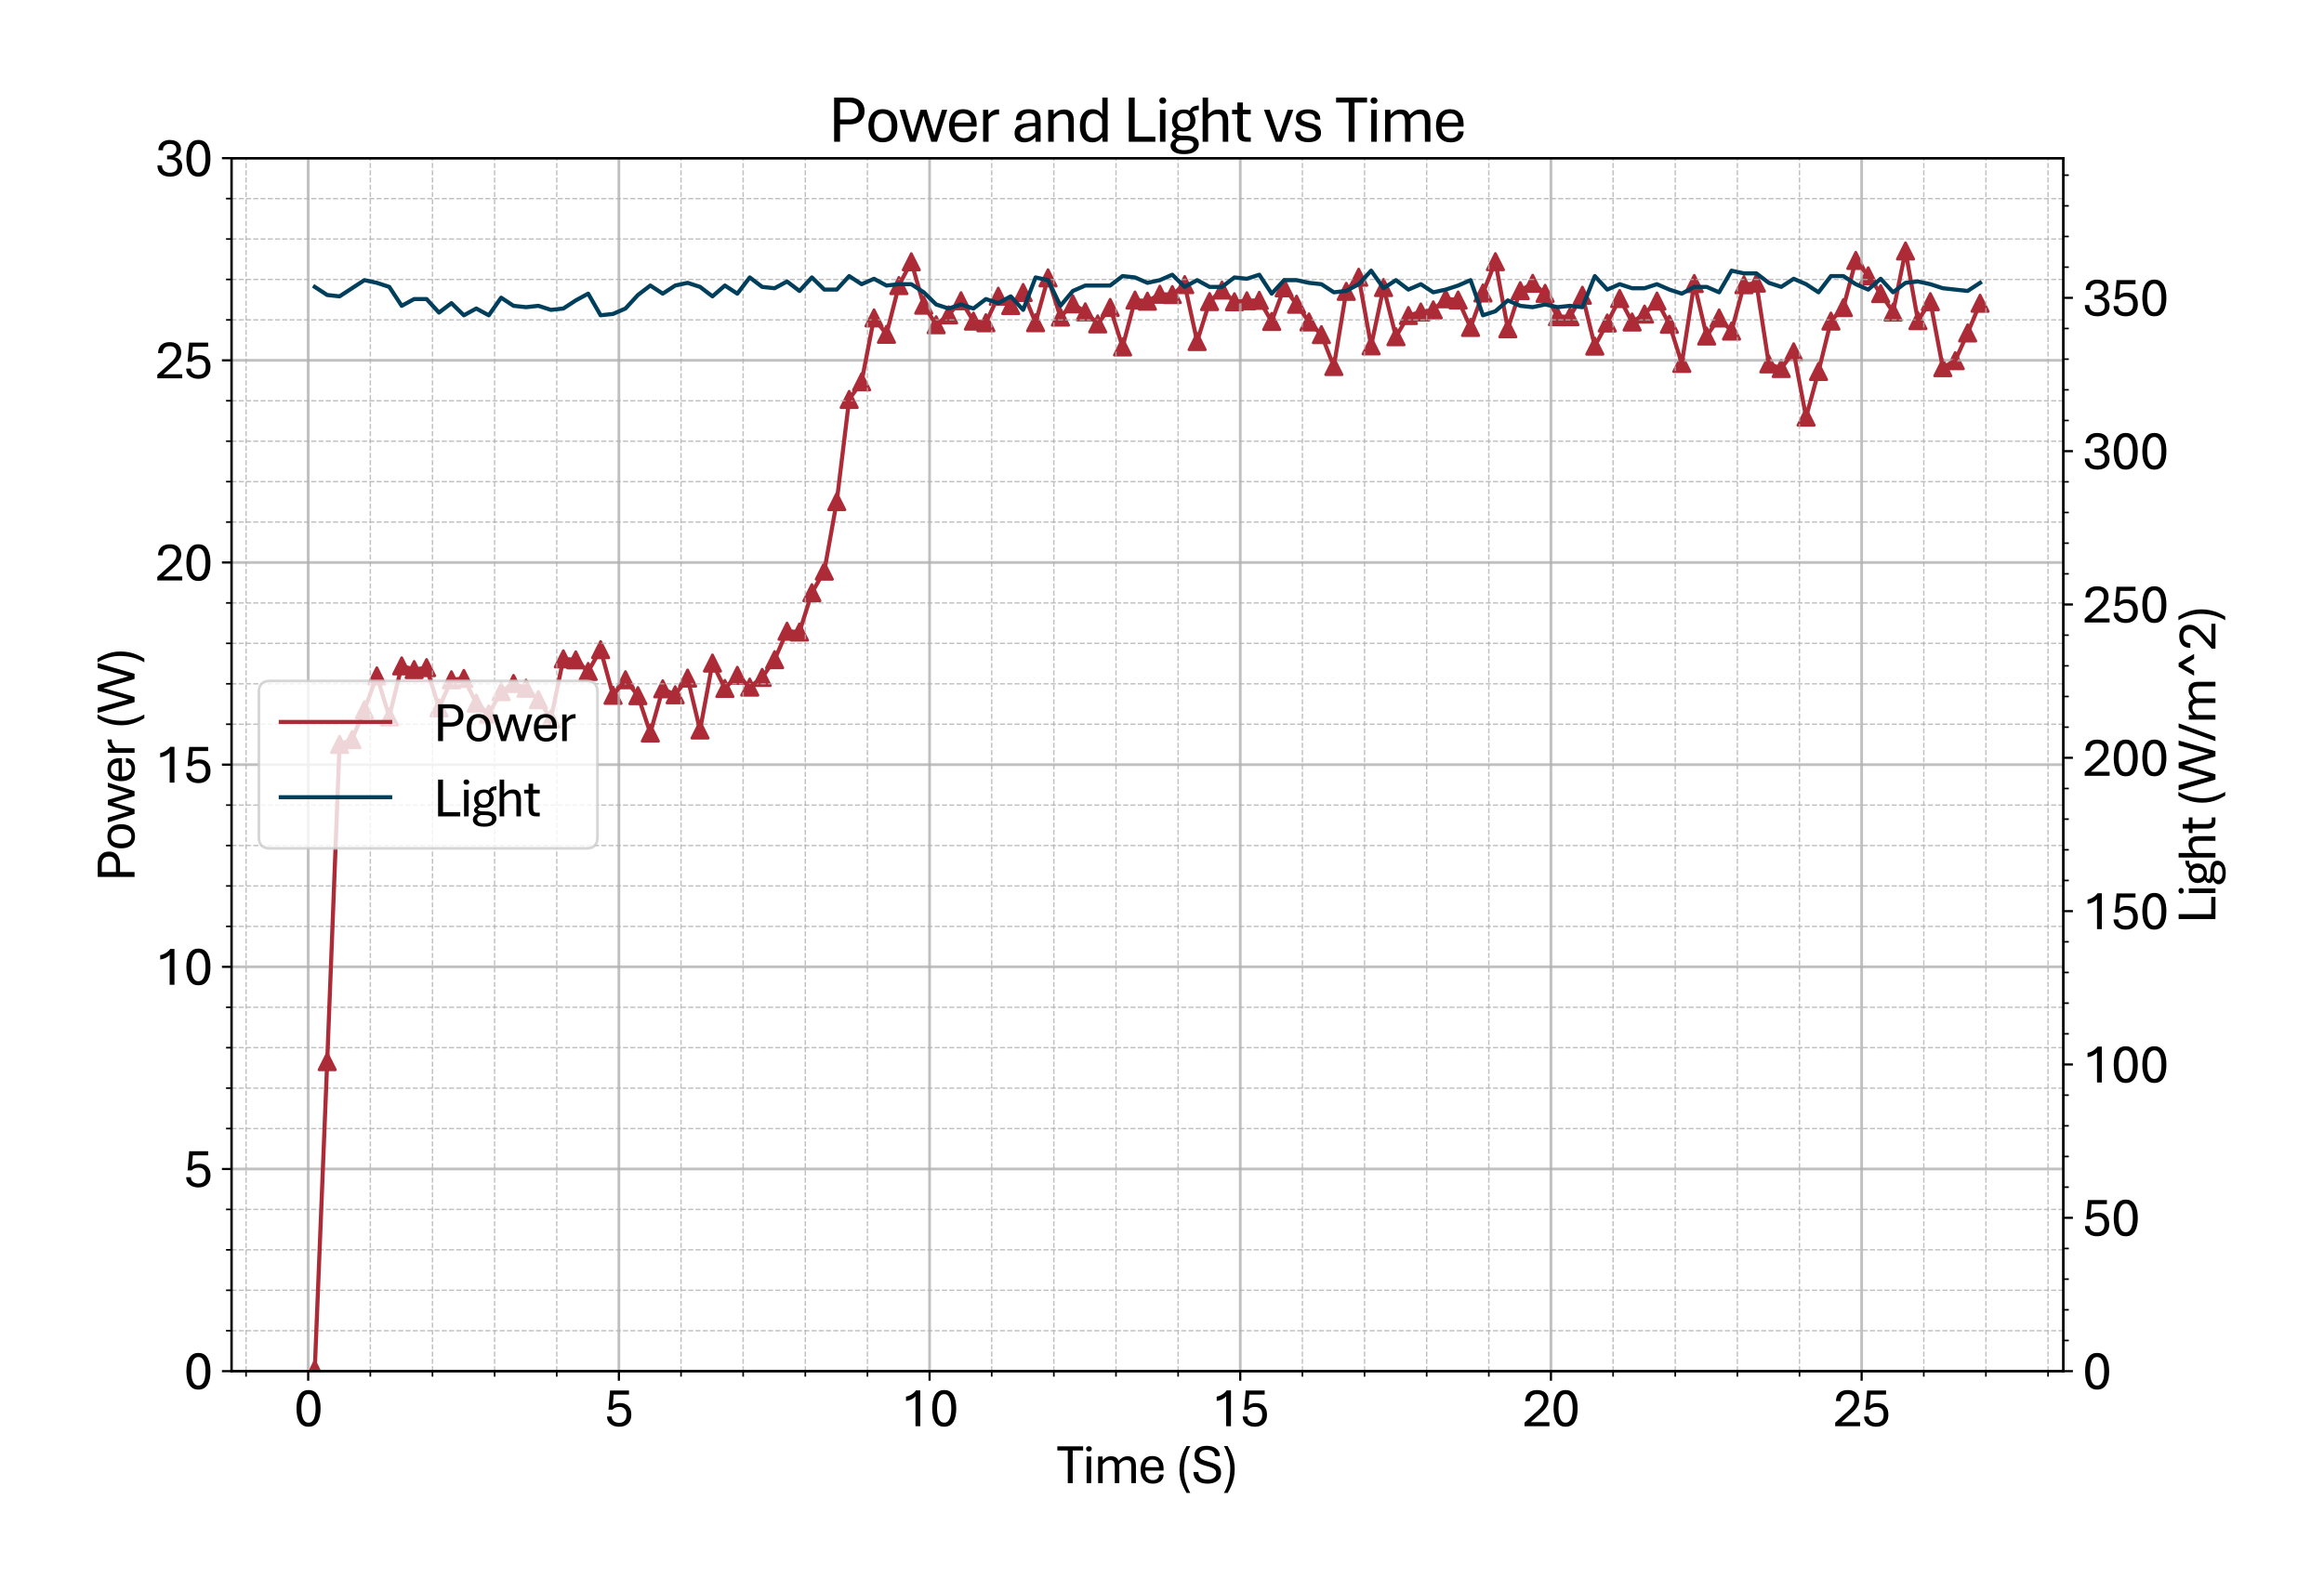 <?xml version="1.0" encoding="utf-8" standalone="no"?>
<!DOCTYPE svg PUBLIC "-//W3C//DTD SVG 1.1//EN"
  "http://www.w3.org/Graphics/SVG/1.1/DTD/svg11.dtd">
<svg xmlns:xlink="http://www.w3.org/1999/xlink" width="849.509pt" height="581.831pt" viewBox="0 0 849.509 581.831" xmlns="http://www.w3.org/2000/svg" version="1.1">
 <defs>
  <style type="text/css">*{stroke-linejoin: round; stroke-linecap: butt}</style>
 </defs>
 <g id="figure_1">
  <g id="patch_1">
   <path d="M 0 581.831 
L 849.509 581.831 
L 849.509 0 
L 0 0 
z
" style="fill: #ffffff"/>
  </g>
  <g id="axes_1">
   <g id="patch_2">
    <path d="M 84.628 501.353 
L 754.228 501.353 
L 754.228 57.833 
L 84.628 57.833 
z
" style="fill: #ffffff"/>
   </g>
   <g id="PathCollection_1">
    <defs>
     <path id="m4fc93de8e1" d="M 0 -3 
L -3 3 
L 3 3 
z
" style="stroke: #ac2b37"/>
    </defs>
    <g clip-path="url(#p0eb5b4e35a)">
     <use xlink:href="#m4fc93de8e1" x="115.064" y="500.761" style="fill: #ac2b37; stroke: #ac2b37"/>
     <use xlink:href="#m4fc93de8e1" x="119.607" y="388.181" style="fill: #ac2b37; stroke: #ac2b37"/>
     <use xlink:href="#m4fc93de8e1" x="124.127" y="272.186" style="fill: #ac2b37; stroke: #ac2b37"/>
     <use xlink:href="#m4fc93de8e1" x="128.67" y="270.456" style="fill: #ac2b37; stroke: #ac2b37"/>
     <use xlink:href="#m4fc93de8e1" x="133.213" y="259.531" style="fill: #ac2b37; stroke: #ac2b37"/>
     <use xlink:href="#m4fc93de8e1" x="137.755" y="247.142" style="fill: #ac2b37; stroke: #ac2b37"/>
     <use xlink:href="#m4fc93de8e1" x="142.298" y="262.103" style="fill: #ac2b37; stroke: #ac2b37"/>
     <use xlink:href="#m4fc93de8e1" x="146.841" y="243.475" style="fill: #ac2b37; stroke: #ac2b37"/>
     <use xlink:href="#m4fc93de8e1" x="151.384" y="244.821" style="fill: #ac2b37; stroke: #ac2b37"/>
     <use xlink:href="#m4fc93de8e1" x="155.926" y="244.111" style="fill: #ac2b37; stroke: #ac2b37"/>
     <use xlink:href="#m4fc93de8e1" x="160.469" y="258.836" style="fill: #ac2b37; stroke: #ac2b37"/>
     <use xlink:href="#m4fc93de8e1" x="165.012" y="248.561" style="fill: #ac2b37; stroke: #ac2b37"/>
     <use xlink:href="#m4fc93de8e1" x="169.555" y="248.058" style="fill: #ac2b37; stroke: #ac2b37"/>
     <use xlink:href="#m4fc93de8e1" x="174.097" y="257.091" style="fill: #ac2b37; stroke: #ac2b37"/>
     <use xlink:href="#m4fc93de8e1" x="178.663" y="261.039" style="fill: #ac2b37; stroke: #ac2b37"/>
     <use xlink:href="#m4fc93de8e1" x="183.183" y="252.907" style="fill: #ac2b37; stroke: #ac2b37"/>
     <use xlink:href="#m4fc93de8e1" x="187.726" y="249.921" style="fill: #ac2b37; stroke: #ac2b37"/>
     <use xlink:href="#m4fc93de8e1" x="192.291" y="251.651" style="fill: #ac2b37; stroke: #ac2b37"/>
     <use xlink:href="#m4fc93de8e1" x="196.811" y="255.835" style="fill: #ac2b37; stroke: #ac2b37"/>
     <use xlink:href="#m4fc93de8e1" x="201.377" y="262.857" style="fill: #ac2b37; stroke: #ac2b37"/>
     <use xlink:href="#m4fc93de8e1" x="205.919" y="240.903" style="fill: #ac2b37; stroke: #ac2b37"/>
     <use xlink:href="#m4fc93de8e1" x="210.462" y="241.272" style="fill: #ac2b37; stroke: #ac2b37"/>
     <use xlink:href="#m4fc93de8e1" x="215.005" y="245.515" style="fill: #ac2b37; stroke: #ac2b37"/>
     <use xlink:href="#m4fc93de8e1" x="219.548" y="237.532" style="fill: #ac2b37; stroke: #ac2b37"/>
     <use xlink:href="#m4fc93de8e1" x="224.09" y="254.223" style="fill: #ac2b37; stroke: #ac2b37"/>
     <use xlink:href="#m4fc93de8e1" x="228.633" y="248.546" style="fill: #ac2b37; stroke: #ac2b37"/>
     <use xlink:href="#m4fc93de8e1" x="233.176" y="254.356" style="fill: #ac2b37; stroke: #ac2b37"/>
     <use xlink:href="#m4fc93de8e1" x="237.718" y="268.017" style="fill: #ac2b37; stroke: #ac2b37"/>
     <use xlink:href="#m4fc93de8e1" x="242.261" y="251.858" style="fill: #ac2b37; stroke: #ac2b37"/>
     <use xlink:href="#m4fc93de8e1" x="246.804" y="254.046" style="fill: #ac2b37; stroke: #ac2b37"/>
     <use xlink:href="#m4fc93de8e1" x="251.347" y="247.94" style="fill: #ac2b37; stroke: #ac2b37"/>
     <use xlink:href="#m4fc93de8e1" x="255.889" y="266.908" style="fill: #ac2b37; stroke: #ac2b37"/>
     <use xlink:href="#m4fc93de8e1" x="260.432" y="242.44" style="fill: #ac2b37; stroke: #ac2b37"/>
     <use xlink:href="#m4fc93de8e1" x="264.975" y="251.725" style="fill: #ac2b37; stroke: #ac2b37"/>
     <use xlink:href="#m4fc93de8e1" x="269.518" y="246.935" style="fill: #ac2b37; stroke: #ac2b37"/>
     <use xlink:href="#m4fc93de8e1" x="274.06" y="251.237" style="fill: #ac2b37; stroke: #ac2b37"/>
     <use xlink:href="#m4fc93de8e1" x="278.603" y="247.689" style="fill: #ac2b37; stroke: #ac2b37"/>
     <use xlink:href="#m4fc93de8e1" x="283.146" y="241.198" style="fill: #ac2b37; stroke: #ac2b37"/>
     <use xlink:href="#m4fc93de8e1" x="287.689" y="230.805" style="fill: #ac2b37; stroke: #ac2b37"/>
     <use xlink:href="#m4fc93de8e1" x="292.231" y="231.101" style="fill: #ac2b37; stroke: #ac2b37"/>
     <use xlink:href="#m4fc93de8e1" x="296.774" y="216.731" style="fill: #ac2b37; stroke: #ac2b37"/>
     <use xlink:href="#m4fc93de8e1" x="301.317" y="208.821" style="fill: #ac2b37; stroke: #ac2b37"/>
     <use xlink:href="#m4fc93de8e1" x="305.86" y="183.408" style="fill: #ac2b37; stroke: #ac2b37"/>
     <use xlink:href="#m4fc93de8e1" x="310.402" y="146.049" style="fill: #ac2b37; stroke: #ac2b37"/>
     <use xlink:href="#m4fc93de8e1" x="314.945" y="139.603" style="fill: #ac2b37; stroke: #ac2b37"/>
     <use xlink:href="#m4fc93de8e1" x="319.488" y="116.244" style="fill: #ac2b37; stroke: #ac2b37"/>
     <use xlink:href="#m4fc93de8e1" x="324.031" y="122.232" style="fill: #ac2b37; stroke: #ac2b37"/>
     <use xlink:href="#m4fc93de8e1" x="328.573" y="104.417" style="fill: #ac2b37; stroke: #ac2b37"/>
     <use xlink:href="#m4fc93de8e1" x="333.116" y="95.724" style="fill: #ac2b37; stroke: #ac2b37"/>
     <use xlink:href="#m4fc93de8e1" x="337.659" y="111.572" style="fill: #ac2b37; stroke: #ac2b37"/>
     <use xlink:href="#m4fc93de8e1" x="342.202" y="118.743" style="fill: #ac2b37; stroke: #ac2b37"/>
     <use xlink:href="#m4fc93de8e1" x="346.744" y="115.135" style="fill: #ac2b37; stroke: #ac2b37"/>
     <use xlink:href="#m4fc93de8e1" x="351.287" y="109.961" style="fill: #ac2b37; stroke: #ac2b37"/>
     <use xlink:href="#m4fc93de8e1" x="355.83" y="117.412" style="fill: #ac2b37; stroke: #ac2b37"/>
     <use xlink:href="#m4fc93de8e1" x="360.372" y="118.003" style="fill: #ac2b37; stroke: #ac2b37"/>
     <use xlink:href="#m4fc93de8e1" x="364.915" y="108.32" style="fill: #ac2b37; stroke: #ac2b37"/>
     <use xlink:href="#m4fc93de8e1" x="369.458" y="111.705" style="fill: #ac2b37; stroke: #ac2b37"/>
     <use xlink:href="#m4fc93de8e1" x="374.001" y="106.945" style="fill: #ac2b37; stroke: #ac2b37"/>
     <use xlink:href="#m4fc93de8e1" x="378.543" y="117.989" style="fill: #ac2b37; stroke: #ac2b37"/>
     <use xlink:href="#m4fc93de8e1" x="383.086" y="101.593" style="fill: #ac2b37; stroke: #ac2b37"/>
     <use xlink:href="#m4fc93de8e1" x="387.629" y="115.934" style="fill: #ac2b37; stroke: #ac2b37"/>
     <use xlink:href="#m4fc93de8e1" x="392.172" y="111.099" style="fill: #ac2b37; stroke: #ac2b37"/>
     <use xlink:href="#m4fc93de8e1" x="396.714" y="114.026" style="fill: #ac2b37; stroke: #ac2b37"/>
     <use xlink:href="#m4fc93de8e1" x="401.257" y="118.432" style="fill: #ac2b37; stroke: #ac2b37"/>
     <use xlink:href="#m4fc93de8e1" x="405.8" y="112.415" style="fill: #ac2b37; stroke: #ac2b37"/>
     <use xlink:href="#m4fc93de8e1" x="410.343" y="126.859" style="fill: #ac2b37; stroke: #ac2b37"/>
     <use xlink:href="#m4fc93de8e1" x="414.885" y="109.71" style="fill: #ac2b37; stroke: #ac2b37"/>
     <use xlink:href="#m4fc93de8e1" x="419.428" y="110.124" style="fill: #ac2b37; stroke: #ac2b37"/>
     <use xlink:href="#m4fc93de8e1" x="423.971" y="107.595" style="fill: #ac2b37; stroke: #ac2b37"/>
     <use xlink:href="#m4fc93de8e1" x="428.514" y="107.699" style="fill: #ac2b37; stroke: #ac2b37"/>
     <use xlink:href="#m4fc93de8e1" x="433.056" y="104.062" style="fill: #ac2b37; stroke: #ac2b37"/>
     <use xlink:href="#m4fc93de8e1" x="437.599" y="124.878" style="fill: #ac2b37; stroke: #ac2b37"/>
     <use xlink:href="#m4fc93de8e1" x="442.142" y="110.257" style="fill: #ac2b37; stroke: #ac2b37"/>
     <use xlink:href="#m4fc93de8e1" x="446.685" y="106.058" style="fill: #ac2b37; stroke: #ac2b37"/>
     <use xlink:href="#m4fc93de8e1" x="451.227" y="110.33" style="fill: #ac2b37; stroke: #ac2b37"/>
     <use xlink:href="#m4fc93de8e1" x="455.77" y="109.976" style="fill: #ac2b37; stroke: #ac2b37"/>
     <use xlink:href="#m4fc93de8e1" x="460.313" y="109.813" style="fill: #ac2b37; stroke: #ac2b37"/>
     <use xlink:href="#m4fc93de8e1" x="464.856" y="117.53" style="fill: #ac2b37; stroke: #ac2b37"/>
     <use xlink:href="#m4fc93de8e1" x="469.398" y="105.245" style="fill: #ac2b37; stroke: #ac2b37"/>
     <use xlink:href="#m4fc93de8e1" x="473.941" y="111.232" style="fill: #ac2b37; stroke: #ac2b37"/>
     <use xlink:href="#m4fc93de8e1" x="478.484" y="117.708" style="fill: #ac2b37; stroke: #ac2b37"/>
     <use xlink:href="#m4fc93de8e1" x="483.026" y="122.35" style="fill: #ac2b37; stroke: #ac2b37"/>
     <use xlink:href="#m4fc93de8e1" x="487.569" y="134" style="fill: #ac2b37; stroke: #ac2b37"/>
     <use xlink:href="#m4fc93de8e1" x="492.112" y="106.531" style="fill: #ac2b37; stroke: #ac2b37"/>
     <use xlink:href="#m4fc93de8e1" x="496.655" y="101.371" style="fill: #ac2b37; stroke: #ac2b37"/>
     <use xlink:href="#m4fc93de8e1" x="501.197" y="126.46" style="fill: #ac2b37; stroke: #ac2b37"/>
     <use xlink:href="#m4fc93de8e1" x="505.74" y="105.127" style="fill: #ac2b37; stroke: #ac2b37"/>
     <use xlink:href="#m4fc93de8e1" x="510.283" y="123.119" style="fill: #ac2b37; stroke: #ac2b37"/>
     <use xlink:href="#m4fc93de8e1" x="514.826" y="115.357" style="fill: #ac2b37; stroke: #ac2b37"/>
     <use xlink:href="#m4fc93de8e1" x="519.368" y="114.086" style="fill: #ac2b37; stroke: #ac2b37"/>
     <use xlink:href="#m4fc93de8e1" x="523.911" y="113.302" style="fill: #ac2b37; stroke: #ac2b37"/>
     <use xlink:href="#m4fc93de8e1" x="528.454" y="109.251" style="fill: #ac2b37; stroke: #ac2b37"/>
     <use xlink:href="#m4fc93de8e1" x="532.997" y="109.695" style="fill: #ac2b37; stroke: #ac2b37"/>
     <use xlink:href="#m4fc93de8e1" x="537.539" y="119.718" style="fill: #ac2b37; stroke: #ac2b37"/>
     <use xlink:href="#m4fc93de8e1" x="542.082" y="107.108" style="fill: #ac2b37; stroke: #ac2b37"/>
     <use xlink:href="#m4fc93de8e1" x="546.625" y="95.68" style="fill: #ac2b37; stroke: #ac2b37"/>
     <use xlink:href="#m4fc93de8e1" x="551.168" y="120.206" style="fill: #ac2b37; stroke: #ac2b37"/>
     <use xlink:href="#m4fc93de8e1" x="555.71" y="106.265" style="fill: #ac2b37; stroke: #ac2b37"/>
     <use xlink:href="#m4fc93de8e1" x="560.253" y="103.589" style="fill: #ac2b37; stroke: #ac2b37"/>
     <use xlink:href="#m4fc93de8e1" x="564.796" y="107.255" style="fill: #ac2b37; stroke: #ac2b37"/>
     <use xlink:href="#m4fc93de8e1" x="569.339" y="115.786" style="fill: #ac2b37; stroke: #ac2b37"/>
     <use xlink:href="#m4fc93de8e1" x="573.881" y="115.786" style="fill: #ac2b37; stroke: #ac2b37"/>
     <use xlink:href="#m4fc93de8e1" x="578.424" y="107.95" style="fill: #ac2b37; stroke: #ac2b37"/>
     <use xlink:href="#m4fc93de8e1" x="582.967" y="126.549" style="fill: #ac2b37; stroke: #ac2b37"/>
     <use xlink:href="#m4fc93de8e1" x="587.51" y="118.107" style="fill: #ac2b37; stroke: #ac2b37"/>
     <use xlink:href="#m4fc93de8e1" x="592.052" y="109.163" style="fill: #ac2b37; stroke: #ac2b37"/>
     <use xlink:href="#m4fc93de8e1" x="596.595" y="117.737" style="fill: #ac2b37; stroke: #ac2b37"/>
     <use xlink:href="#m4fc93de8e1" x="601.138" y="114.84" style="fill: #ac2b37; stroke: #ac2b37"/>
     <use xlink:href="#m4fc93de8e1" x="605.68" y="110.079" style="fill: #ac2b37; stroke: #ac2b37"/>
     <use xlink:href="#m4fc93de8e1" x="610.223" y="118.565" style="fill: #ac2b37; stroke: #ac2b37"/>
     <use xlink:href="#m4fc93de8e1" x="614.766" y="132.876" style="fill: #ac2b37; stroke: #ac2b37"/>
     <use xlink:href="#m4fc93de8e1" x="619.309" y="103.663" style="fill: #ac2b37; stroke: #ac2b37"/>
     <use xlink:href="#m4fc93de8e1" x="623.851" y="122.867" style="fill: #ac2b37; stroke: #ac2b37"/>
     <use xlink:href="#m4fc93de8e1" x="628.394" y="116.259" style="fill: #ac2b37; stroke: #ac2b37"/>
     <use xlink:href="#m4fc93de8e1" x="632.937" y="121.049" style="fill: #ac2b37; stroke: #ac2b37"/>
     <use xlink:href="#m4fc93de8e1" x="637.48" y="104.106" style="fill: #ac2b37; stroke: #ac2b37"/>
     <use xlink:href="#m4fc93de8e1" x="642.022" y="103.515" style="fill: #ac2b37; stroke: #ac2b37"/>
     <use xlink:href="#m4fc93de8e1" x="646.565" y="133.053" style="fill: #ac2b37; stroke: #ac2b37"/>
     <use xlink:href="#m4fc93de8e1" x="651.108" y="134.739" style="fill: #ac2b37; stroke: #ac2b37"/>
     <use xlink:href="#m4fc93de8e1" x="655.651" y="128.633" style="fill: #ac2b37; stroke: #ac2b37"/>
     <use xlink:href="#m4fc93de8e1" x="660.193" y="152.509" style="fill: #ac2b37; stroke: #ac2b37"/>
     <use xlink:href="#m4fc93de8e1" x="664.736" y="135.818" style="fill: #ac2b37; stroke: #ac2b37"/>
     <use xlink:href="#m4fc93de8e1" x="669.279" y="117.397" style="fill: #ac2b37; stroke: #ac2b37"/>
     <use xlink:href="#m4fc93de8e1" x="673.822" y="112.474" style="fill: #ac2b37; stroke: #ac2b37"/>
     <use xlink:href="#m4fc93de8e1" x="678.364" y="95.221" style="fill: #ac2b37; stroke: #ac2b37"/>
     <use xlink:href="#m4fc93de8e1" x="682.907" y="100.839" style="fill: #ac2b37; stroke: #ac2b37"/>
     <use xlink:href="#m4fc93de8e1" x="687.45" y="107.344" style="fill: #ac2b37; stroke: #ac2b37"/>
     <use xlink:href="#m4fc93de8e1" x="691.993" y="114.115" style="fill: #ac2b37; stroke: #ac2b37"/>
     <use xlink:href="#m4fc93de8e1" x="696.535" y="91.762" style="fill: #ac2b37; stroke: #ac2b37"/>
     <use xlink:href="#m4fc93de8e1" x="701.078" y="117.235" style="fill: #ac2b37; stroke: #ac2b37"/>
     <use xlink:href="#m4fc93de8e1" x="705.621" y="110.301" style="fill: #ac2b37; stroke: #ac2b37"/>
     <use xlink:href="#m4fc93de8e1" x="710.164" y="134.443" style="fill: #ac2b37; stroke: #ac2b37"/>
     <use xlink:href="#m4fc93de8e1" x="714.706" y="131.871" style="fill: #ac2b37; stroke: #ac2b37"/>
     <use xlink:href="#m4fc93de8e1" x="719.249" y="121.729" style="fill: #ac2b37; stroke: #ac2b37"/>
     <use xlink:href="#m4fc93de8e1" x="723.792" y="110.877" style="fill: #ac2b37; stroke: #ac2b37"/>
    </g>
   </g>
   <g id="matplotlib.axis_1">
    <g id="xtick_1">
     <g id="line2d_1">
      <path d="M 112.657 501.353 
L 112.657 57.833 
" clip-path="url(#p0eb5b4e35a)" style="fill: none; stroke: #b0b0b0; stroke-opacity: 0.8; stroke-linecap: square"/>
     </g>
     <g id="line2d_2">
      <defs>
       <path id="m0e8269067c" d="M 0 0 
L 0 3.5 
" style="stroke: #000000; stroke-width: 0.8"/>
      </defs>
      <g>
       <use xlink:href="#m0e8269067c" x="112.657" y="501.353" style="stroke: #000000; stroke-width: 0.8"/>
      </g>
     </g>
     <g id="text_1">
      <!-- 0 -->
      <g transform="translate(107.427 521.496) scale(0.2 -0.2)">
       <defs>
        <path id="AptosDisplay-30" d="M 1672 -56 
Q 1291 -56 1028 105 
Q 766 266 605 552 
Q 444 838 372 1216 
Q 300 1594 300 2031 
Q 300 2475 372 2856 
Q 444 3238 605 3525 
Q 766 3813 1028 3973 
Q 1291 4134 1672 4134 
Q 2053 4134 2317 3975 
Q 2581 3816 2742 3527 
Q 2903 3238 2975 2858 
Q 3047 2478 3047 2038 
Q 3047 1597 2975 1217 
Q 2903 838 2742 552 
Q 2581 266 2318 105 
Q 2056 -56 1672 -56 
z
M 1672 409 
Q 1916 409 2073 550 
Q 2231 691 2322 925 
Q 2413 1159 2448 1448 
Q 2484 1738 2484 2038 
Q 2484 2338 2448 2628 
Q 2413 2919 2322 3153 
Q 2231 3388 2073 3527 
Q 1916 3666 1669 3666 
Q 1428 3666 1268 3527 
Q 1109 3388 1020 3153 
Q 931 2919 893 2628 
Q 856 2338 856 2038 
Q 856 1741 893 1450 
Q 931 1159 1020 925 
Q 1109 691 1268 550 
Q 1428 409 1672 409 
z
" transform="scale(0.016)"/>
       </defs>
       <use xlink:href="#AptosDisplay-30"/>
      </g>
     </g>
    </g>
    <g id="xtick_2">
     <g id="line2d_3">
      <path d="M 226.225 501.353 
L 226.225 57.833 
" clip-path="url(#p0eb5b4e35a)" style="fill: none; stroke: #b0b0b0; stroke-opacity: 0.8; stroke-linecap: square"/>
     </g>
     <g id="line2d_4">
      <g>
       <use xlink:href="#m0e8269067c" x="226.225" y="501.353" style="stroke: #000000; stroke-width: 0.8"/>
      </g>
     </g>
     <g id="text_2">
      <!-- 5 -->
      <g transform="translate(220.996 521.496) scale(0.2 -0.2)">
       <defs>
        <path id="AptosDisplay-35" d="M 1669 -56 
Q 1278 -56 964 83 
Q 650 222 465 483 
Q 281 744 281 1113 
L 816 1113 
Q 816 778 1055 584 
Q 1294 391 1669 391 
Q 2069 391 2291 625 
Q 2513 859 2513 1319 
Q 2513 1772 2291 1989 
Q 2069 2206 1697 2206 
Q 1409 2206 1223 2123 
Q 1038 2041 916 1894 
L 444 1894 
L 622 4078 
L 2788 4078 
L 2788 3613 
L 1041 3613 
L 931 2322 
Q 1044 2453 1251 2550 
Q 1459 2647 1775 2647 
Q 2131 2647 2420 2506 
Q 2709 2366 2881 2072 
Q 3053 1778 3053 1319 
Q 3053 863 2875 558 
Q 2697 253 2384 98 
Q 2072 -56 1669 -56 
z
" transform="scale(0.016)"/>
       </defs>
       <use xlink:href="#AptosDisplay-35"/>
      </g>
     </g>
    </g>
    <g id="xtick_3">
     <g id="line2d_5">
      <path d="M 339.794 501.353 
L 339.794 57.833 
" clip-path="url(#p0eb5b4e35a)" style="fill: none; stroke: #b0b0b0; stroke-opacity: 0.8; stroke-linecap: square"/>
     </g>
     <g id="line2d_6">
      <g>
       <use xlink:href="#m0e8269067c" x="339.794" y="501.353" style="stroke: #000000; stroke-width: 0.8"/>
      </g>
     </g>
     <g id="text_3">
      <!-- 10 -->
      <g transform="translate(329.335 521.496) scale(0.2 -0.2)">
       <defs>
        <path id="AptosDisplay-31" d="M 1659 0 
L 1659 3425 
Q 1575 3309 1420 3201 
Q 1266 3094 1052 3009 
Q 838 2925 578 2888 
L 578 3381 
Q 834 3425 1057 3540 
Q 1281 3656 1453 3806 
Q 1625 3956 1719 4094 
L 2206 4094 
L 2206 0 
L 1659 0 
z
" transform="scale(0.016)"/>
       </defs>
       <use xlink:href="#AptosDisplay-31"/>
       <use xlink:href="#AptosDisplay-30" x="52.295"/>
      </g>
     </g>
    </g>
    <g id="xtick_4">
     <g id="line2d_7">
      <path d="M 453.362 501.353 
L 453.362 57.833 
" clip-path="url(#p0eb5b4e35a)" style="fill: none; stroke: #b0b0b0; stroke-opacity: 0.8; stroke-linecap: square"/>
     </g>
     <g id="line2d_8">
      <g>
       <use xlink:href="#m0e8269067c" x="453.362" y="501.353" style="stroke: #000000; stroke-width: 0.8"/>
      </g>
     </g>
     <g id="text_4">
      <!-- 15 -->
      <g transform="translate(442.903 521.496) scale(0.2 -0.2)">
       <use xlink:href="#AptosDisplay-31"/>
       <use xlink:href="#AptosDisplay-35" x="52.295"/>
      </g>
     </g>
    </g>
    <g id="xtick_5">
     <g id="line2d_9">
      <path d="M 566.931 501.353 
L 566.931 57.833 
" clip-path="url(#p0eb5b4e35a)" style="fill: none; stroke: #b0b0b0; stroke-opacity: 0.8; stroke-linecap: square"/>
     </g>
     <g id="line2d_10">
      <g>
       <use xlink:href="#m0e8269067c" x="566.931" y="501.353" style="stroke: #000000; stroke-width: 0.8"/>
      </g>
     </g>
     <g id="text_5">
      <!-- 20 -->
      <g transform="translate(556.472 521.496) scale(0.2 -0.2)">
       <defs>
        <path id="AptosDisplay-32" d="M 247 0 
L 247 413 
L 1725 1741 
Q 2100 2081 2269 2351 
Q 2438 2622 2438 2938 
Q 2438 3256 2263 3461 
Q 2088 3666 1691 3666 
Q 1247 3666 1055 3439 
Q 863 3213 863 2869 
L 341 2869 
Q 341 3250 491 3534 
Q 641 3819 941 3975 
Q 1241 4131 1691 4131 
Q 2103 4131 2390 3986 
Q 2678 3841 2828 3578 
Q 2978 3316 2978 2959 
Q 2978 2638 2853 2375 
Q 2728 2113 2517 1883 
Q 2306 1653 2044 1425 
L 959 463 
L 3097 463 
L 3097 0 
L 247 0 
z
" transform="scale(0.016)"/>
       </defs>
       <use xlink:href="#AptosDisplay-32"/>
       <use xlink:href="#AptosDisplay-30" x="52.295"/>
      </g>
     </g>
    </g>
    <g id="xtick_6">
     <g id="line2d_11">
      <path d="M 680.499 501.353 
L 680.499 57.833 
" clip-path="url(#p0eb5b4e35a)" style="fill: none; stroke: #b0b0b0; stroke-opacity: 0.8; stroke-linecap: square"/>
     </g>
     <g id="line2d_12">
      <g>
       <use xlink:href="#m0e8269067c" x="680.499" y="501.353" style="stroke: #000000; stroke-width: 0.8"/>
      </g>
     </g>
     <g id="text_6">
      <!-- 25 -->
      <g transform="translate(670.04 521.496) scale(0.2 -0.2)">
       <use xlink:href="#AptosDisplay-32"/>
       <use xlink:href="#AptosDisplay-35" x="52.295"/>
      </g>
     </g>
    </g>
    <g id="xtick_7">
     <g id="line2d_13">
      <path d="M 89.943 501.353 
L 89.943 57.833 
" clip-path="url(#p0eb5b4e35a)" style="fill: none; stroke-dasharray: 1.85,0.8; stroke-dashoffset: 0; stroke: #b0b0b0; stroke-opacity: 0.8; stroke-width: 0.5"/>
     </g>
     <g id="line2d_14">
      <defs>
       <path id="mc6cdc4368f" d="M 0 0 
L 0 2 
" style="stroke: #000000; stroke-width: 0.6"/>
      </defs>
      <g>
       <use xlink:href="#mc6cdc4368f" x="89.943" y="501.353" style="stroke: #000000; stroke-width: 0.6"/>
      </g>
     </g>
    </g>
    <g id="xtick_8">
     <g id="line2d_15">
      <path d="M 135.371 501.353 
L 135.371 57.833 
" clip-path="url(#p0eb5b4e35a)" style="fill: none; stroke-dasharray: 1.85,0.8; stroke-dashoffset: 0; stroke: #b0b0b0; stroke-opacity: 0.8; stroke-width: 0.5"/>
     </g>
     <g id="line2d_16">
      <g>
       <use xlink:href="#mc6cdc4368f" x="135.371" y="501.353" style="stroke: #000000; stroke-width: 0.6"/>
      </g>
     </g>
    </g>
    <g id="xtick_9">
     <g id="line2d_17">
      <path d="M 158.084 501.353 
L 158.084 57.833 
" clip-path="url(#p0eb5b4e35a)" style="fill: none; stroke-dasharray: 1.85,0.8; stroke-dashoffset: 0; stroke: #b0b0b0; stroke-opacity: 0.8; stroke-width: 0.5"/>
     </g>
     <g id="line2d_18">
      <g>
       <use xlink:href="#mc6cdc4368f" x="158.084" y="501.353" style="stroke: #000000; stroke-width: 0.6"/>
      </g>
     </g>
    </g>
    <g id="xtick_10">
     <g id="line2d_19">
      <path d="M 180.798 501.353 
L 180.798 57.833 
" clip-path="url(#p0eb5b4e35a)" style="fill: none; stroke-dasharray: 1.85,0.8; stroke-dashoffset: 0; stroke: #b0b0b0; stroke-opacity: 0.8; stroke-width: 0.5"/>
     </g>
     <g id="line2d_20">
      <g>
       <use xlink:href="#mc6cdc4368f" x="180.798" y="501.353" style="stroke: #000000; stroke-width: 0.6"/>
      </g>
     </g>
    </g>
    <g id="xtick_11">
     <g id="line2d_21">
      <path d="M 203.512 501.353 
L 203.512 57.833 
" clip-path="url(#p0eb5b4e35a)" style="fill: none; stroke-dasharray: 1.85,0.8; stroke-dashoffset: 0; stroke: #b0b0b0; stroke-opacity: 0.8; stroke-width: 0.5"/>
     </g>
     <g id="line2d_22">
      <g>
       <use xlink:href="#mc6cdc4368f" x="203.512" y="501.353" style="stroke: #000000; stroke-width: 0.6"/>
      </g>
     </g>
    </g>
    <g id="xtick_12">
     <g id="line2d_23">
      <path d="M 248.939 501.353 
L 248.939 57.833 
" clip-path="url(#p0eb5b4e35a)" style="fill: none; stroke-dasharray: 1.85,0.8; stroke-dashoffset: 0; stroke: #b0b0b0; stroke-opacity: 0.8; stroke-width: 0.5"/>
     </g>
     <g id="line2d_24">
      <g>
       <use xlink:href="#mc6cdc4368f" x="248.939" y="501.353" style="stroke: #000000; stroke-width: 0.6"/>
      </g>
     </g>
    </g>
    <g id="xtick_13">
     <g id="line2d_25">
      <path d="M 271.653 501.353 
L 271.653 57.833 
" clip-path="url(#p0eb5b4e35a)" style="fill: none; stroke-dasharray: 1.85,0.8; stroke-dashoffset: 0; stroke: #b0b0b0; stroke-opacity: 0.8; stroke-width: 0.5"/>
     </g>
     <g id="line2d_26">
      <g>
       <use xlink:href="#mc6cdc4368f" x="271.653" y="501.353" style="stroke: #000000; stroke-width: 0.6"/>
      </g>
     </g>
    </g>
    <g id="xtick_14">
     <g id="line2d_27">
      <path d="M 294.366 501.353 
L 294.366 57.833 
" clip-path="url(#p0eb5b4e35a)" style="fill: none; stroke-dasharray: 1.85,0.8; stroke-dashoffset: 0; stroke: #b0b0b0; stroke-opacity: 0.8; stroke-width: 0.5"/>
     </g>
     <g id="line2d_28">
      <g>
       <use xlink:href="#mc6cdc4368f" x="294.366" y="501.353" style="stroke: #000000; stroke-width: 0.6"/>
      </g>
     </g>
    </g>
    <g id="xtick_15">
     <g id="line2d_29">
      <path d="M 317.08 501.353 
L 317.08 57.833 
" clip-path="url(#p0eb5b4e35a)" style="fill: none; stroke-dasharray: 1.85,0.8; stroke-dashoffset: 0; stroke: #b0b0b0; stroke-opacity: 0.8; stroke-width: 0.5"/>
     </g>
     <g id="line2d_30">
      <g>
       <use xlink:href="#mc6cdc4368f" x="317.08" y="501.353" style="stroke: #000000; stroke-width: 0.6"/>
      </g>
     </g>
    </g>
    <g id="xtick_16">
     <g id="line2d_31">
      <path d="M 362.508 501.353 
L 362.508 57.833 
" clip-path="url(#p0eb5b4e35a)" style="fill: none; stroke-dasharray: 1.85,0.8; stroke-dashoffset: 0; stroke: #b0b0b0; stroke-opacity: 0.8; stroke-width: 0.5"/>
     </g>
     <g id="line2d_32">
      <g>
       <use xlink:href="#mc6cdc4368f" x="362.508" y="501.353" style="stroke: #000000; stroke-width: 0.6"/>
      </g>
     </g>
    </g>
    <g id="xtick_17">
     <g id="line2d_33">
      <path d="M 385.221 501.353 
L 385.221 57.833 
" clip-path="url(#p0eb5b4e35a)" style="fill: none; stroke-dasharray: 1.85,0.8; stroke-dashoffset: 0; stroke: #b0b0b0; stroke-opacity: 0.8; stroke-width: 0.5"/>
     </g>
     <g id="line2d_34">
      <g>
       <use xlink:href="#mc6cdc4368f" x="385.221" y="501.353" style="stroke: #000000; stroke-width: 0.6"/>
      </g>
     </g>
    </g>
    <g id="xtick_18">
     <g id="line2d_35">
      <path d="M 407.935 501.353 
L 407.935 57.833 
" clip-path="url(#p0eb5b4e35a)" style="fill: none; stroke-dasharray: 1.85,0.8; stroke-dashoffset: 0; stroke: #b0b0b0; stroke-opacity: 0.8; stroke-width: 0.5"/>
     </g>
     <g id="line2d_36">
      <g>
       <use xlink:href="#mc6cdc4368f" x="407.935" y="501.353" style="stroke: #000000; stroke-width: 0.6"/>
      </g>
     </g>
    </g>
    <g id="xtick_19">
     <g id="line2d_37">
      <path d="M 430.649 501.353 
L 430.649 57.833 
" clip-path="url(#p0eb5b4e35a)" style="fill: none; stroke-dasharray: 1.85,0.8; stroke-dashoffset: 0; stroke: #b0b0b0; stroke-opacity: 0.8; stroke-width: 0.5"/>
     </g>
     <g id="line2d_38">
      <g>
       <use xlink:href="#mc6cdc4368f" x="430.649" y="501.353" style="stroke: #000000; stroke-width: 0.6"/>
      </g>
     </g>
    </g>
    <g id="xtick_20">
     <g id="line2d_39">
      <path d="M 476.076 501.353 
L 476.076 57.833 
" clip-path="url(#p0eb5b4e35a)" style="fill: none; stroke-dasharray: 1.85,0.8; stroke-dashoffset: 0; stroke: #b0b0b0; stroke-opacity: 0.8; stroke-width: 0.5"/>
     </g>
     <g id="line2d_40">
      <g>
       <use xlink:href="#mc6cdc4368f" x="476.076" y="501.353" style="stroke: #000000; stroke-width: 0.6"/>
      </g>
     </g>
    </g>
    <g id="xtick_21">
     <g id="line2d_41">
      <path d="M 498.79 501.353 
L 498.79 57.833 
" clip-path="url(#p0eb5b4e35a)" style="fill: none; stroke-dasharray: 1.85,0.8; stroke-dashoffset: 0; stroke: #b0b0b0; stroke-opacity: 0.8; stroke-width: 0.5"/>
     </g>
     <g id="line2d_42">
      <g>
       <use xlink:href="#mc6cdc4368f" x="498.79" y="501.353" style="stroke: #000000; stroke-width: 0.6"/>
      </g>
     </g>
    </g>
    <g id="xtick_22">
     <g id="line2d_43">
      <path d="M 521.504 501.353 
L 521.504 57.833 
" clip-path="url(#p0eb5b4e35a)" style="fill: none; stroke-dasharray: 1.85,0.8; stroke-dashoffset: 0; stroke: #b0b0b0; stroke-opacity: 0.8; stroke-width: 0.5"/>
     </g>
     <g id="line2d_44">
      <g>
       <use xlink:href="#mc6cdc4368f" x="521.504" y="501.353" style="stroke: #000000; stroke-width: 0.6"/>
      </g>
     </g>
    </g>
    <g id="xtick_23">
     <g id="line2d_45">
      <path d="M 544.217 501.353 
L 544.217 57.833 
" clip-path="url(#p0eb5b4e35a)" style="fill: none; stroke-dasharray: 1.85,0.8; stroke-dashoffset: 0; stroke: #b0b0b0; stroke-opacity: 0.8; stroke-width: 0.5"/>
     </g>
     <g id="line2d_46">
      <g>
       <use xlink:href="#mc6cdc4368f" x="544.217" y="501.353" style="stroke: #000000; stroke-width: 0.6"/>
      </g>
     </g>
    </g>
    <g id="xtick_24">
     <g id="line2d_47">
      <path d="M 589.645 501.353 
L 589.645 57.833 
" clip-path="url(#p0eb5b4e35a)" style="fill: none; stroke-dasharray: 1.85,0.8; stroke-dashoffset: 0; stroke: #b0b0b0; stroke-opacity: 0.8; stroke-width: 0.5"/>
     </g>
     <g id="line2d_48">
      <g>
       <use xlink:href="#mc6cdc4368f" x="589.645" y="501.353" style="stroke: #000000; stroke-width: 0.6"/>
      </g>
     </g>
    </g>
    <g id="xtick_25">
     <g id="line2d_49">
      <path d="M 612.358 501.353 
L 612.358 57.833 
" clip-path="url(#p0eb5b4e35a)" style="fill: none; stroke-dasharray: 1.85,0.8; stroke-dashoffset: 0; stroke: #b0b0b0; stroke-opacity: 0.8; stroke-width: 0.5"/>
     </g>
     <g id="line2d_50">
      <g>
       <use xlink:href="#mc6cdc4368f" x="612.358" y="501.353" style="stroke: #000000; stroke-width: 0.6"/>
      </g>
     </g>
    </g>
    <g id="xtick_26">
     <g id="line2d_51">
      <path d="M 635.072 501.353 
L 635.072 57.833 
" clip-path="url(#p0eb5b4e35a)" style="fill: none; stroke-dasharray: 1.85,0.8; stroke-dashoffset: 0; stroke: #b0b0b0; stroke-opacity: 0.8; stroke-width: 0.5"/>
     </g>
     <g id="line2d_52">
      <g>
       <use xlink:href="#mc6cdc4368f" x="635.072" y="501.353" style="stroke: #000000; stroke-width: 0.6"/>
      </g>
     </g>
    </g>
    <g id="xtick_27">
     <g id="line2d_53">
      <path d="M 657.786 501.353 
L 657.786 57.833 
" clip-path="url(#p0eb5b4e35a)" style="fill: none; stroke-dasharray: 1.85,0.8; stroke-dashoffset: 0; stroke: #b0b0b0; stroke-opacity: 0.8; stroke-width: 0.5"/>
     </g>
     <g id="line2d_54">
      <g>
       <use xlink:href="#mc6cdc4368f" x="657.786" y="501.353" style="stroke: #000000; stroke-width: 0.6"/>
      </g>
     </g>
    </g>
    <g id="xtick_28">
     <g id="line2d_55">
      <path d="M 703.213 501.353 
L 703.213 57.833 
" clip-path="url(#p0eb5b4e35a)" style="fill: none; stroke-dasharray: 1.85,0.8; stroke-dashoffset: 0; stroke: #b0b0b0; stroke-opacity: 0.8; stroke-width: 0.5"/>
     </g>
     <g id="line2d_56">
      <g>
       <use xlink:href="#mc6cdc4368f" x="703.213" y="501.353" style="stroke: #000000; stroke-width: 0.6"/>
      </g>
     </g>
    </g>
    <g id="xtick_29">
     <g id="line2d_57">
      <path d="M 725.927 501.353 
L 725.927 57.833 
" clip-path="url(#p0eb5b4e35a)" style="fill: none; stroke-dasharray: 1.85,0.8; stroke-dashoffset: 0; stroke: #b0b0b0; stroke-opacity: 0.8; stroke-width: 0.5"/>
     </g>
     <g id="line2d_58">
      <g>
       <use xlink:href="#mc6cdc4368f" x="725.927" y="501.353" style="stroke: #000000; stroke-width: 0.6"/>
      </g>
     </g>
    </g>
    <g id="xtick_30">
     <g id="line2d_59">
      <path d="M 748.641 501.353 
L 748.641 57.833 
" clip-path="url(#p0eb5b4e35a)" style="fill: none; stroke-dasharray: 1.85,0.8; stroke-dashoffset: 0; stroke: #b0b0b0; stroke-opacity: 0.8; stroke-width: 0.5"/>
     </g>
     <g id="line2d_60">
      <g>
       <use xlink:href="#mc6cdc4368f" x="748.641" y="501.353" style="stroke: #000000; stroke-width: 0.6"/>
      </g>
     </g>
    </g>
    <g id="text_7">
     <!-- Time (S) -->
     <g transform="translate(386.337 542.306) scale(0.2 -0.2)">
      <defs>
       <path id="AptosDisplay-54" d="M 1244 0 
L 1244 3734 
L 50 3734 
L 50 4206 
L 2997 4206 
L 2997 3734 
L 1806 3734 
L 1806 0 
L 1244 0 
z
" transform="scale(0.016)"/>
       <path id="AptosDisplay-69" d="M 413 0 
L 413 3044 
L 934 3044 
L 934 0 
L 413 0 
z
M 675 3616 
Q 525 3616 437 3702 
Q 350 3788 350 3919 
Q 350 4050 437 4136 
Q 525 4222 675 4222 
Q 822 4222 912 4136 
Q 1003 4050 1003 3919 
Q 1003 3788 912 3702 
Q 822 3616 675 3616 
z
" transform="scale(0.016)"/>
       <path id="AptosDisplay-6d" d="M 413 0 
L 413 3044 
L 919 3044 
L 931 2575 
Q 1063 2756 1303 2914 
Q 1544 3072 1903 3072 
Q 2403 3072 2618 2778 
Q 2834 2484 2834 1963 
L 2834 0 
L 2316 0 
L 2316 1891 
Q 2316 2106 2275 2275 
Q 2234 2444 2120 2539 
Q 2006 2634 1788 2634 
Q 1488 2634 1277 2482 
Q 1066 2331 934 2156 
L 934 0 
L 413 0 
z
M 4206 0 
L 4206 1891 
Q 4206 2106 4164 2275 
Q 4122 2444 4009 2539 
Q 3897 2634 3681 2634 
Q 3381 2634 3165 2484 
Q 2950 2334 2822 2159 
L 2744 2544 
Q 2916 2741 3175 2906 
Q 3434 3072 3800 3072 
Q 4291 3072 4509 2778 
Q 4728 2484 4728 1963 
L 4728 0 
L 4206 0 
z
" transform="scale(0.016)"/>
       <path id="AptosDisplay-65" d="M 1663 -56 
Q 1188 -56 878 151 
Q 569 359 417 717 
Q 266 1075 266 1522 
Q 266 1988 412 2342 
Q 559 2697 857 2897 
Q 1156 3097 1606 3097 
Q 2209 3097 2550 2722 
Q 2891 2347 2891 1644 
Q 2891 1597 2889 1533 
Q 2888 1469 2881 1441 
L 791 1441 
Q 794 1144 881 895 
Q 969 647 1161 497 
Q 1353 347 1663 347 
Q 1997 347 2183 511 
Q 2369 675 2378 984 
L 2894 984 
Q 2884 663 2732 430 
Q 2581 197 2309 70 
Q 2038 -56 1663 -56 
z
M 794 1822 
L 2375 1822 
Q 2366 2247 2166 2472 
Q 1966 2697 1606 2697 
Q 1241 2697 1036 2473 
Q 831 2250 794 1822 
z
" transform="scale(0.016)"/>
       <path id="AptosDisplay-20" transform="scale(0.016)"/>
       <path id="AptosDisplay-28" d="M 1219 -1116 
Q 969 -678 787 -267 
Q 606 144 511 581 
Q 416 1019 416 1528 
Q 416 2028 509 2486 
Q 603 2944 783 3378 
Q 963 3813 1219 4231 
L 1647 4231 
Q 1278 3600 1101 2886 
Q 925 2172 925 1428 
Q 925 766 1125 103 
Q 1325 -559 1647 -1116 
L 1219 -1116 
z
" transform="scale(0.016)"/>
       <path id="AptosDisplay-53" d="M 1778 -56 
Q 1328 -56 962 81 
Q 597 219 384 512 
Q 172 806 172 1275 
L 734 1275 
Q 738 941 883 750 
Q 1028 559 1267 481 
Q 1506 403 1794 403 
Q 2063 403 2283 483 
Q 2503 563 2634 723 
Q 2766 884 2766 1134 
Q 2766 1356 2662 1497 
Q 2559 1638 2321 1742 
Q 2084 1847 1678 1950 
Q 1203 2075 897 2223 
Q 591 2372 442 2594 
Q 294 2816 294 3156 
Q 294 3516 462 3761 
Q 631 4006 945 4134 
Q 1259 4263 1697 4263 
Q 2103 4263 2440 4131 
Q 2778 4000 2979 3737 
Q 3181 3475 3181 3084 
L 2616 3084 
Q 2622 3441 2356 3623 
Q 2091 3806 1700 3806 
Q 1300 3806 1073 3645 
Q 847 3484 847 3175 
Q 847 2991 944 2867 
Q 1041 2744 1280 2644 
Q 1519 2544 1941 2434 
Q 2428 2303 2731 2153 
Q 3034 2003 3178 1768 
Q 3322 1534 3322 1153 
Q 3322 747 3117 480 
Q 2913 213 2564 78 
Q 2216 -56 1778 -56 
z
" transform="scale(0.016)"/>
       <path id="AptosDisplay-29" d="M 234 -1116 
Q 609 -481 786 233 
Q 963 947 963 1694 
Q 963 2356 759 3015 
Q 556 3675 234 4231 
L 663 4231 
Q 919 3800 1098 3389 
Q 1278 2978 1373 2540 
Q 1469 2103 1469 1594 
Q 1469 1094 1375 634 
Q 1281 175 1100 -259 
Q 919 -694 663 -1116 
L 234 -1116 
z
" transform="scale(0.016)"/>
      </defs>
      <use xlink:href="#AptosDisplay-54"/>
      <use xlink:href="#AptosDisplay-69" x="47.705"/>
      <use xlink:href="#AptosDisplay-6d" x="68.75"/>
      <use xlink:href="#AptosDisplay-65" x="148.73"/>
      <use xlink:href="#AptosDisplay-20" x="198.145"/>
      <use xlink:href="#AptosDisplay-28" x="217.432"/>
      <use xlink:href="#AptosDisplay-53" x="246.875"/>
      <use xlink:href="#AptosDisplay-29" x="301.465"/>
     </g>
    </g>
   </g>
   <g id="matplotlib.axis_2">
    <g id="ytick_1">
     <g id="line2d_61">
      <path d="M 84.628 501.353 
L 754.228 501.353 
" clip-path="url(#p0eb5b4e35a)" style="fill: none; stroke: #b0b0b0; stroke-opacity: 0.8; stroke-linecap: square"/>
     </g>
     <g id="line2d_62">
      <defs>
       <path id="md09fcda245" d="M 0 0 
L -3.5 0 
" style="stroke: #000000; stroke-width: 0.8"/>
      </defs>
      <g>
       <use xlink:href="#md09fcda245" x="84.628" y="501.353" style="stroke: #000000; stroke-width: 0.8"/>
      </g>
     </g>
     <g id="text_8">
      <!-- 0 -->
      <g transform="translate(67.169 507.924) scale(0.2 -0.2)">
       <use xlink:href="#AptosDisplay-30"/>
      </g>
     </g>
    </g>
    <g id="ytick_2">
     <g id="line2d_63">
      <path d="M 84.628 427.433 
L 754.228 427.433 
" clip-path="url(#p0eb5b4e35a)" style="fill: none; stroke: #b0b0b0; stroke-opacity: 0.8; stroke-linecap: square"/>
     </g>
     <g id="line2d_64">
      <g>
       <use xlink:href="#md09fcda245" x="84.628" y="427.433" style="stroke: #000000; stroke-width: 0.8"/>
      </g>
     </g>
     <g id="text_9">
      <!-- 5 -->
      <g transform="translate(67.169 434.004) scale(0.2 -0.2)">
       <use xlink:href="#AptosDisplay-35"/>
      </g>
     </g>
    </g>
    <g id="ytick_3">
     <g id="line2d_65">
      <path d="M 84.628 353.512 
L 754.228 353.512 
" clip-path="url(#p0eb5b4e35a)" style="fill: none; stroke: #b0b0b0; stroke-opacity: 0.8; stroke-linecap: square"/>
     </g>
     <g id="line2d_66">
      <g>
       <use xlink:href="#md09fcda245" x="84.628" y="353.512" style="stroke: #000000; stroke-width: 0.8"/>
      </g>
     </g>
     <g id="text_10">
      <!-- 10 -->
      <g transform="translate(56.709 360.084) scale(0.2 -0.2)">
       <use xlink:href="#AptosDisplay-31"/>
       <use xlink:href="#AptosDisplay-30" x="52.295"/>
      </g>
     </g>
    </g>
    <g id="ytick_4">
     <g id="line2d_67">
      <path d="M 84.628 279.592 
L 754.228 279.592 
" clip-path="url(#p0eb5b4e35a)" style="fill: none; stroke: #b0b0b0; stroke-opacity: 0.8; stroke-linecap: square"/>
     </g>
     <g id="line2d_68">
      <g>
       <use xlink:href="#md09fcda245" x="84.628" y="279.592" style="stroke: #000000; stroke-width: 0.8"/>
      </g>
     </g>
     <g id="text_11">
      <!-- 15 -->
      <g transform="translate(56.709 286.164) scale(0.2 -0.2)">
       <use xlink:href="#AptosDisplay-31"/>
       <use xlink:href="#AptosDisplay-35" x="52.295"/>
      </g>
     </g>
    </g>
    <g id="ytick_5">
     <g id="line2d_69">
      <path d="M 84.628 205.673 
L 754.228 205.673 
" clip-path="url(#p0eb5b4e35a)" style="fill: none; stroke: #b0b0b0; stroke-opacity: 0.8; stroke-linecap: square"/>
     </g>
     <g id="line2d_70">
      <g>
       <use xlink:href="#md09fcda245" x="84.628" y="205.673" style="stroke: #000000; stroke-width: 0.8"/>
      </g>
     </g>
     <g id="text_12">
      <!-- 20 -->
      <g transform="translate(56.709 212.244) scale(0.2 -0.2)">
       <use xlink:href="#AptosDisplay-32"/>
       <use xlink:href="#AptosDisplay-30" x="52.295"/>
      </g>
     </g>
    </g>
    <g id="ytick_6">
     <g id="line2d_71">
      <path d="M 84.628 131.752 
L 754.228 131.752 
" clip-path="url(#p0eb5b4e35a)" style="fill: none; stroke: #b0b0b0; stroke-opacity: 0.8; stroke-linecap: square"/>
     </g>
     <g id="line2d_72">
      <g>
       <use xlink:href="#md09fcda245" x="84.628" y="131.752" style="stroke: #000000; stroke-width: 0.8"/>
      </g>
     </g>
     <g id="text_13">
      <!-- 25 -->
      <g transform="translate(56.709 138.324) scale(0.2 -0.2)">
       <use xlink:href="#AptosDisplay-32"/>
       <use xlink:href="#AptosDisplay-35" x="52.295"/>
      </g>
     </g>
    </g>
    <g id="ytick_7">
     <g id="line2d_73">
      <path d="M 84.628 57.833 
L 754.228 57.833 
" clip-path="url(#p0eb5b4e35a)" style="fill: none; stroke: #b0b0b0; stroke-opacity: 0.8; stroke-linecap: square"/>
     </g>
     <g id="line2d_74">
      <g>
       <use xlink:href="#md09fcda245" x="84.628" y="57.833" style="stroke: #000000; stroke-width: 0.8"/>
      </g>
     </g>
     <g id="text_14">
      <!-- 30 -->
      <g transform="translate(56.709 64.404) scale(0.2 -0.2)">
       <defs>
        <path id="AptosDisplay-33" d="M 1700 -56 
Q 1047 -56 655 275 
Q 263 606 263 1225 
L 781 1225 
Q 781 844 1023 617 
Q 1266 391 1697 391 
Q 2094 391 2322 581 
Q 2550 772 2550 1172 
Q 2550 1556 2297 1737 
Q 2044 1919 1609 1919 
L 1366 1919 
L 1366 2363 
L 1622 2363 
Q 2013 2363 2222 2555 
Q 2431 2747 2431 3066 
Q 2431 3372 2226 3526 
Q 2022 3681 1684 3681 
Q 1306 3681 1095 3481 
Q 884 3281 891 2956 
L 372 2956 
Q 372 3319 536 3583 
Q 700 3847 995 3990 
Q 1291 4134 1681 4134 
Q 2031 4134 2318 4017 
Q 2606 3900 2778 3670 
Q 2950 3441 2950 3097 
Q 2950 2738 2745 2498 
Q 2541 2259 2206 2166 
Q 2591 2097 2841 1836 
Q 3091 1575 3091 1150 
Q 3091 763 2916 494 
Q 2741 225 2428 84 
Q 2116 -56 1700 -56 
z
" transform="scale(0.016)"/>
       </defs>
       <use xlink:href="#AptosDisplay-33"/>
       <use xlink:href="#AptosDisplay-30" x="52.295"/>
      </g>
     </g>
    </g>
    <g id="ytick_8">
     <g id="line2d_75">
      <path d="M 84.628 486.568 
L 754.228 486.568 
" clip-path="url(#p0eb5b4e35a)" style="fill: none; stroke-dasharray: 1.85,0.8; stroke-dashoffset: 0; stroke: #b0b0b0; stroke-opacity: 0.8; stroke-width: 0.5"/>
     </g>
     <g id="line2d_76">
      <defs>
       <path id="m0657fd25d4" d="M 0 0 
L -2 0 
" style="stroke: #000000; stroke-width: 0.6"/>
      </defs>
      <g>
       <use xlink:href="#m0657fd25d4" x="84.628" y="486.568" style="stroke: #000000; stroke-width: 0.6"/>
      </g>
     </g>
    </g>
    <g id="ytick_9">
     <g id="line2d_77">
      <path d="M 84.628 471.784 
L 754.228 471.784 
" clip-path="url(#p0eb5b4e35a)" style="fill: none; stroke-dasharray: 1.85,0.8; stroke-dashoffset: 0; stroke: #b0b0b0; stroke-opacity: 0.8; stroke-width: 0.5"/>
     </g>
     <g id="line2d_78">
      <g>
       <use xlink:href="#m0657fd25d4" x="84.628" y="471.784" style="stroke: #000000; stroke-width: 0.6"/>
      </g>
     </g>
    </g>
    <g id="ytick_10">
     <g id="line2d_79">
      <path d="M 84.628 457 
L 754.228 457 
" clip-path="url(#p0eb5b4e35a)" style="fill: none; stroke-dasharray: 1.85,0.8; stroke-dashoffset: 0; stroke: #b0b0b0; stroke-opacity: 0.8; stroke-width: 0.5"/>
     </g>
     <g id="line2d_80">
      <g>
       <use xlink:href="#m0657fd25d4" x="84.628" y="457" style="stroke: #000000; stroke-width: 0.6"/>
      </g>
     </g>
    </g>
    <g id="ytick_11">
     <g id="line2d_81">
      <path d="M 84.628 442.216 
L 754.228 442.216 
" clip-path="url(#p0eb5b4e35a)" style="fill: none; stroke-dasharray: 1.85,0.8; stroke-dashoffset: 0; stroke: #b0b0b0; stroke-opacity: 0.8; stroke-width: 0.5"/>
     </g>
     <g id="line2d_82">
      <g>
       <use xlink:href="#m0657fd25d4" x="84.628" y="442.216" style="stroke: #000000; stroke-width: 0.6"/>
      </g>
     </g>
    </g>
    <g id="ytick_12">
     <g id="line2d_83">
      <path d="M 84.628 412.649 
L 754.228 412.649 
" clip-path="url(#p0eb5b4e35a)" style="fill: none; stroke-dasharray: 1.85,0.8; stroke-dashoffset: 0; stroke: #b0b0b0; stroke-opacity: 0.8; stroke-width: 0.5"/>
     </g>
     <g id="line2d_84">
      <g>
       <use xlink:href="#m0657fd25d4" x="84.628" y="412.649" style="stroke: #000000; stroke-width: 0.6"/>
      </g>
     </g>
    </g>
    <g id="ytick_13">
     <g id="line2d_85">
      <path d="M 84.628 397.865 
L 754.228 397.865 
" clip-path="url(#p0eb5b4e35a)" style="fill: none; stroke-dasharray: 1.85,0.8; stroke-dashoffset: 0; stroke: #b0b0b0; stroke-opacity: 0.8; stroke-width: 0.5"/>
     </g>
     <g id="line2d_86">
      <g>
       <use xlink:href="#m0657fd25d4" x="84.628" y="397.865" style="stroke: #000000; stroke-width: 0.6"/>
      </g>
     </g>
    </g>
    <g id="ytick_14">
     <g id="line2d_87">
      <path d="M 84.628 383.08 
L 754.228 383.08 
" clip-path="url(#p0eb5b4e35a)" style="fill: none; stroke-dasharray: 1.85,0.8; stroke-dashoffset: 0; stroke: #b0b0b0; stroke-opacity: 0.8; stroke-width: 0.5"/>
     </g>
     <g id="line2d_88">
      <g>
       <use xlink:href="#m0657fd25d4" x="84.628" y="383.08" style="stroke: #000000; stroke-width: 0.6"/>
      </g>
     </g>
    </g>
    <g id="ytick_15">
     <g id="line2d_89">
      <path d="M 84.628 368.296 
L 754.228 368.296 
" clip-path="url(#p0eb5b4e35a)" style="fill: none; stroke-dasharray: 1.85,0.8; stroke-dashoffset: 0; stroke: #b0b0b0; stroke-opacity: 0.8; stroke-width: 0.5"/>
     </g>
     <g id="line2d_90">
      <g>
       <use xlink:href="#m0657fd25d4" x="84.628" y="368.296" style="stroke: #000000; stroke-width: 0.6"/>
      </g>
     </g>
    </g>
    <g id="ytick_16">
     <g id="line2d_91">
      <path d="M 84.628 338.728 
L 754.228 338.728 
" clip-path="url(#p0eb5b4e35a)" style="fill: none; stroke-dasharray: 1.85,0.8; stroke-dashoffset: 0; stroke: #b0b0b0; stroke-opacity: 0.8; stroke-width: 0.5"/>
     </g>
     <g id="line2d_92">
      <g>
       <use xlink:href="#m0657fd25d4" x="84.628" y="338.728" style="stroke: #000000; stroke-width: 0.6"/>
      </g>
     </g>
    </g>
    <g id="ytick_17">
     <g id="line2d_93">
      <path d="M 84.628 323.945 
L 754.228 323.945 
" clip-path="url(#p0eb5b4e35a)" style="fill: none; stroke-dasharray: 1.85,0.8; stroke-dashoffset: 0; stroke: #b0b0b0; stroke-opacity: 0.8; stroke-width: 0.5"/>
     </g>
     <g id="line2d_94">
      <g>
       <use xlink:href="#m0657fd25d4" x="84.628" y="323.945" style="stroke: #000000; stroke-width: 0.6"/>
      </g>
     </g>
    </g>
    <g id="ytick_18">
     <g id="line2d_95">
      <path d="M 84.628 309.161 
L 754.228 309.161 
" clip-path="url(#p0eb5b4e35a)" style="fill: none; stroke-dasharray: 1.85,0.8; stroke-dashoffset: 0; stroke: #b0b0b0; stroke-opacity: 0.8; stroke-width: 0.5"/>
     </g>
     <g id="line2d_96">
      <g>
       <use xlink:href="#m0657fd25d4" x="84.628" y="309.161" style="stroke: #000000; stroke-width: 0.6"/>
      </g>
     </g>
    </g>
    <g id="ytick_19">
     <g id="line2d_97">
      <path d="M 84.628 294.377 
L 754.228 294.377 
" clip-path="url(#p0eb5b4e35a)" style="fill: none; stroke-dasharray: 1.85,0.8; stroke-dashoffset: 0; stroke: #b0b0b0; stroke-opacity: 0.8; stroke-width: 0.5"/>
     </g>
     <g id="line2d_98">
      <g>
       <use xlink:href="#m0657fd25d4" x="84.628" y="294.377" style="stroke: #000000; stroke-width: 0.6"/>
      </g>
     </g>
    </g>
    <g id="ytick_20">
     <g id="line2d_99">
      <path d="M 84.628 264.808 
L 754.228 264.808 
" clip-path="url(#p0eb5b4e35a)" style="fill: none; stroke-dasharray: 1.85,0.8; stroke-dashoffset: 0; stroke: #b0b0b0; stroke-opacity: 0.8; stroke-width: 0.5"/>
     </g>
     <g id="line2d_100">
      <g>
       <use xlink:href="#m0657fd25d4" x="84.628" y="264.808" style="stroke: #000000; stroke-width: 0.6"/>
      </g>
     </g>
    </g>
    <g id="ytick_21">
     <g id="line2d_101">
      <path d="M 84.628 250.024 
L 754.228 250.024 
" clip-path="url(#p0eb5b4e35a)" style="fill: none; stroke-dasharray: 1.85,0.8; stroke-dashoffset: 0; stroke: #b0b0b0; stroke-opacity: 0.8; stroke-width: 0.5"/>
     </g>
     <g id="line2d_102">
      <g>
       <use xlink:href="#m0657fd25d4" x="84.628" y="250.024" style="stroke: #000000; stroke-width: 0.6"/>
      </g>
     </g>
    </g>
    <g id="ytick_22">
     <g id="line2d_103">
      <path d="M 84.628 235.24 
L 754.228 235.24 
" clip-path="url(#p0eb5b4e35a)" style="fill: none; stroke-dasharray: 1.85,0.8; stroke-dashoffset: 0; stroke: #b0b0b0; stroke-opacity: 0.8; stroke-width: 0.5"/>
     </g>
     <g id="line2d_104">
      <g>
       <use xlink:href="#m0657fd25d4" x="84.628" y="235.24" style="stroke: #000000; stroke-width: 0.6"/>
      </g>
     </g>
    </g>
    <g id="ytick_23">
     <g id="line2d_105">
      <path d="M 84.628 220.457 
L 754.228 220.457 
" clip-path="url(#p0eb5b4e35a)" style="fill: none; stroke-dasharray: 1.85,0.8; stroke-dashoffset: 0; stroke: #b0b0b0; stroke-opacity: 0.8; stroke-width: 0.5"/>
     </g>
     <g id="line2d_106">
      <g>
       <use xlink:href="#m0657fd25d4" x="84.628" y="220.457" style="stroke: #000000; stroke-width: 0.6"/>
      </g>
     </g>
    </g>
    <g id="ytick_24">
     <g id="line2d_107">
      <path d="M 84.628 190.888 
L 754.228 190.888 
" clip-path="url(#p0eb5b4e35a)" style="fill: none; stroke-dasharray: 1.85,0.8; stroke-dashoffset: 0; stroke: #b0b0b0; stroke-opacity: 0.8; stroke-width: 0.5"/>
     </g>
     <g id="line2d_108">
      <g>
       <use xlink:href="#m0657fd25d4" x="84.628" y="190.888" style="stroke: #000000; stroke-width: 0.6"/>
      </g>
     </g>
    </g>
    <g id="ytick_25">
     <g id="line2d_109">
      <path d="M 84.628 176.105 
L 754.228 176.105 
" clip-path="url(#p0eb5b4e35a)" style="fill: none; stroke-dasharray: 1.85,0.8; stroke-dashoffset: 0; stroke: #b0b0b0; stroke-opacity: 0.8; stroke-width: 0.5"/>
     </g>
     <g id="line2d_110">
      <g>
       <use xlink:href="#m0657fd25d4" x="84.628" y="176.105" style="stroke: #000000; stroke-width: 0.6"/>
      </g>
     </g>
    </g>
    <g id="ytick_26">
     <g id="line2d_111">
      <path d="M 84.628 161.321 
L 754.228 161.321 
" clip-path="url(#p0eb5b4e35a)" style="fill: none; stroke-dasharray: 1.85,0.8; stroke-dashoffset: 0; stroke: #b0b0b0; stroke-opacity: 0.8; stroke-width: 0.5"/>
     </g>
     <g id="line2d_112">
      <g>
       <use xlink:href="#m0657fd25d4" x="84.628" y="161.321" style="stroke: #000000; stroke-width: 0.6"/>
      </g>
     </g>
    </g>
    <g id="ytick_27">
     <g id="line2d_113">
      <path d="M 84.628 146.536 
L 754.228 146.536 
" clip-path="url(#p0eb5b4e35a)" style="fill: none; stroke-dasharray: 1.85,0.8; stroke-dashoffset: 0; stroke: #b0b0b0; stroke-opacity: 0.8; stroke-width: 0.5"/>
     </g>
     <g id="line2d_114">
      <g>
       <use xlink:href="#m0657fd25d4" x="84.628" y="146.536" style="stroke: #000000; stroke-width: 0.6"/>
      </g>
     </g>
    </g>
    <g id="ytick_28">
     <g id="line2d_115">
      <path d="M 84.628 116.969 
L 754.228 116.969 
" clip-path="url(#p0eb5b4e35a)" style="fill: none; stroke-dasharray: 1.85,0.8; stroke-dashoffset: 0; stroke: #b0b0b0; stroke-opacity: 0.8; stroke-width: 0.5"/>
     </g>
     <g id="line2d_116">
      <g>
       <use xlink:href="#m0657fd25d4" x="84.628" y="116.969" style="stroke: #000000; stroke-width: 0.6"/>
      </g>
     </g>
    </g>
    <g id="ytick_29">
     <g id="line2d_117">
      <path d="M 84.628 102.184 
L 754.228 102.184 
" clip-path="url(#p0eb5b4e35a)" style="fill: none; stroke-dasharray: 1.85,0.8; stroke-dashoffset: 0; stroke: #b0b0b0; stroke-opacity: 0.8; stroke-width: 0.5"/>
     </g>
     <g id="line2d_118">
      <g>
       <use xlink:href="#m0657fd25d4" x="84.628" y="102.184" style="stroke: #000000; stroke-width: 0.6"/>
      </g>
     </g>
    </g>
    <g id="ytick_30">
     <g id="line2d_119">
      <path d="M 84.628 87.4 
L 754.228 87.4 
" clip-path="url(#p0eb5b4e35a)" style="fill: none; stroke-dasharray: 1.85,0.8; stroke-dashoffset: 0; stroke: #b0b0b0; stroke-opacity: 0.8; stroke-width: 0.5"/>
     </g>
     <g id="line2d_120">
      <g>
       <use xlink:href="#m0657fd25d4" x="84.628" y="87.4" style="stroke: #000000; stroke-width: 0.6"/>
      </g>
     </g>
    </g>
    <g id="ytick_31">
     <g id="line2d_121">
      <path d="M 84.628 72.617 
L 754.228 72.617 
" clip-path="url(#p0eb5b4e35a)" style="fill: none; stroke-dasharray: 1.85,0.8; stroke-dashoffset: 0; stroke: #b0b0b0; stroke-opacity: 0.8; stroke-width: 0.5"/>
     </g>
     <g id="line2d_122">
      <g>
       <use xlink:href="#m0657fd25d4" x="84.628" y="72.617" style="stroke: #000000; stroke-width: 0.6"/>
      </g>
     </g>
    </g>
    <g id="text_15">
     <!-- Power (W) -->
     <g transform="translate(49.184 322.149) rotate(-90) scale(0.2 -0.2)">
      <defs>
       <path id="AptosDisplay-50" d="M 472 0 
L 472 4206 
L 1991 4206 
Q 2381 4206 2692 4057 
Q 3003 3909 3184 3620 
Q 3366 3331 3366 2913 
Q 3366 2503 3184 2225 
Q 3003 1947 2692 1803 
Q 2381 1659 1991 1659 
L 1034 1659 
L 1034 0 
L 472 0 
z
M 1034 2125 
L 1947 2125 
Q 2325 2125 2562 2320 
Q 2800 2516 2800 2913 
Q 2800 3338 2562 3541 
Q 2325 3744 1947 3744 
L 1034 3744 
L 1034 2125 
z
" transform="scale(0.016)"/>
       <path id="AptosDisplay-6f" d="M 1622 -50 
Q 1194 -50 891 137 
Q 588 325 427 676 
Q 266 1028 266 1516 
Q 266 2009 427 2364 
Q 588 2719 891 2909 
Q 1194 3100 1622 3100 
Q 2059 3100 2371 2909 
Q 2684 2719 2850 2364 
Q 3016 2009 3016 1516 
Q 3016 1028 2850 676 
Q 2684 325 2371 137 
Q 2059 -50 1622 -50 
z
M 1622 363 
Q 1938 363 2123 513 
Q 2309 663 2392 922 
Q 2475 1181 2475 1516 
Q 2475 1850 2392 2112 
Q 2309 2375 2123 2526 
Q 1938 2678 1622 2678 
Q 1325 2678 1144 2526 
Q 963 2375 883 2112 
Q 803 1850 803 1513 
Q 803 1181 883 922 
Q 963 663 1144 513 
Q 1325 363 1622 363 
z
" transform="scale(0.016)"/>
       <path id="AptosDisplay-77" d="M 994 0 
L 19 3044 
L 563 3044 
L 1284 588 
L 2016 3044 
L 2594 3044 
L 3334 591 
L 4050 3044 
L 4563 3044 
L 3591 0 
L 3038 0 
L 2294 2478 
L 1547 0 
L 994 0 
z
" transform="scale(0.016)"/>
       <path id="AptosDisplay-72" d="M 413 0 
L 413 3044 
L 903 3044 
L 922 2528 
Q 1053 2763 1281 2922 
Q 1509 3081 1872 3081 
L 1934 3081 
L 1934 2603 
L 1863 2603 
Q 1634 2603 1462 2543 
Q 1291 2484 1164 2379 
Q 1038 2275 934 2138 
L 934 0 
L 413 0 
z
" transform="scale(0.016)"/>
       <path id="AptosDisplay-57" d="M 1216 0 
L -13 4206 
L 575 4206 
L 1525 697 
L 2531 4206 
L 3156 4206 
L 4163 697 
L 5119 4206 
L 5681 4206 
L 4453 0 
L 3866 0 
L 2831 3556 
L 1813 0 
L 1216 0 
z
" transform="scale(0.016)"/>
      </defs>
      <use xlink:href="#AptosDisplay-50"/>
      <use xlink:href="#AptosDisplay-6f" x="55.566"/>
      <use xlink:href="#AptosDisplay-77" x="106.836"/>
      <use xlink:href="#AptosDisplay-65" x="178.418"/>
      <use xlink:href="#AptosDisplay-72" x="227.832"/>
      <use xlink:href="#AptosDisplay-20" x="258.838"/>
      <use xlink:href="#AptosDisplay-28" x="278.125"/>
      <use xlink:href="#AptosDisplay-57" x="307.568"/>
      <use xlink:href="#AptosDisplay-29" x="396.143"/>
     </g>
    </g>
   </g>
   <g id="line2d_123">
    <path d="M 115.064 500.761 
L 119.607 388.181 
L 124.127 272.186 
L 128.67 270.456 
L 133.213 259.531 
L 137.755 247.142 
L 142.298 262.103 
L 146.841 243.475 
L 151.384 244.821 
L 155.926 244.111 
L 160.469 258.836 
L 165.012 248.561 
L 169.555 248.058 
L 174.097 257.091 
L 178.663 261.039 
L 183.183 252.907 
L 187.726 249.921 
L 192.291 251.651 
L 196.811 255.835 
L 201.377 262.857 
L 205.919 240.903 
L 210.462 241.272 
L 215.005 245.515 
L 219.548 237.532 
L 224.09 254.223 
L 228.633 248.546 
L 233.176 254.356 
L 237.718 268.017 
L 242.261 251.858 
L 246.804 254.046 
L 251.347 247.94 
L 255.889 266.908 
L 260.432 242.44 
L 264.975 251.725 
L 269.518 246.935 
L 274.06 251.237 
L 278.603 247.689 
L 283.146 241.198 
L 287.689 230.805 
L 292.231 231.101 
L 296.774 216.731 
L 301.317 208.821 
L 305.86 183.408 
L 310.402 146.049 
L 314.945 139.603 
L 319.488 116.244 
L 324.031 122.232 
L 328.573 104.417 
L 333.116 95.724 
L 337.659 111.572 
L 342.202 118.743 
L 346.744 115.135 
L 351.287 109.961 
L 355.83 117.412 
L 360.372 118.003 
L 364.915 108.32 
L 369.458 111.705 
L 374.001 106.945 
L 378.543 117.989 
L 383.086 101.593 
L 387.629 115.934 
L 392.172 111.099 
L 396.714 114.026 
L 401.257 118.432 
L 405.8 112.415 
L 410.343 126.859 
L 414.885 109.71 
L 419.428 110.124 
L 423.971 107.595 
L 428.514 107.699 
L 433.056 104.062 
L 437.599 124.878 
L 442.142 110.257 
L 446.685 106.058 
L 451.227 110.33 
L 455.77 109.976 
L 460.313 109.813 
L 464.856 117.53 
L 469.398 105.245 
L 473.941 111.232 
L 478.484 117.708 
L 483.026 122.35 
L 487.569 134 
L 492.112 106.531 
L 496.655 101.371 
L 501.197 126.46 
L 505.74 105.127 
L 510.283 123.119 
L 514.826 115.357 
L 519.368 114.086 
L 523.911 113.302 
L 528.454 109.251 
L 532.997 109.695 
L 537.539 119.718 
L 542.082 107.108 
L 546.625 95.68 
L 551.168 120.206 
L 555.71 106.265 
L 560.253 103.589 
L 564.796 107.255 
L 569.339 115.786 
L 573.881 115.786 
L 578.424 107.95 
L 582.967 126.549 
L 587.51 118.107 
L 592.052 109.163 
L 596.595 117.737 
L 601.138 114.84 
L 605.68 110.079 
L 610.223 118.565 
L 614.766 132.876 
L 619.309 103.663 
L 623.851 122.867 
L 628.394 116.259 
L 632.937 121.049 
L 637.48 104.106 
L 642.022 103.515 
L 646.565 133.053 
L 651.108 134.739 
L 655.651 128.633 
L 660.193 152.509 
L 664.736 135.818 
L 669.279 117.397 
L 673.822 112.474 
L 678.364 95.221 
L 682.907 100.839 
L 687.45 107.344 
L 691.993 114.115 
L 696.535 91.762 
L 701.078 117.235 
L 705.621 110.301 
L 710.164 134.443 
L 714.706 131.871 
L 719.249 121.729 
L 723.792 110.877 
L 723.792 110.877 
" clip-path="url(#p0eb5b4e35a)" style="fill: none; stroke: #ac2b37; stroke-width: 1.5; stroke-linecap: square"/>
   </g>
   <g id="patch_3">
    <path d="M 84.628 501.353 
L 84.628 57.833 
" style="fill: none; stroke: #000000; stroke-width: 0.8; stroke-linejoin: miter; stroke-linecap: square"/>
   </g>
   <g id="patch_4">
    <path d="M 754.228 501.353 
L 754.228 57.833 
" style="fill: none; stroke: #000000; stroke-width: 0.8; stroke-linejoin: miter; stroke-linecap: square"/>
   </g>
   <g id="patch_5">
    <path d="M 84.628 501.353 
L 754.228 501.353 
" style="fill: none; stroke: #000000; stroke-width: 0.8; stroke-linejoin: miter; stroke-linecap: square"/>
   </g>
   <g id="patch_6">
    <path d="M 84.628 57.833 
L 754.228 57.833 
" style="fill: none; stroke: #000000; stroke-width: 0.8; stroke-linejoin: miter; stroke-linecap: square"/>
   </g>
  </g>
  <g id="axes_2">
   <g id="matplotlib.axis_3">
    <g id="ytick_32">
     <g id="line2d_124">
      <defs>
       <path id="mcc7b8a81d8" d="M 0 0 
L 3.5 0 
" style="stroke: #000000; stroke-width: 0.8"/>
      </defs>
      <g>
       <use xlink:href="#mcc7b8a81d8" x="754.228" y="501.353" style="stroke: #000000; stroke-width: 0.8"/>
      </g>
     </g>
     <g id="text_16">
      <!-- 0 -->
      <g transform="translate(761.228 507.924) scale(0.2 -0.2)">
       <use xlink:href="#AptosDisplay-30"/>
      </g>
     </g>
    </g>
    <g id="ytick_33">
     <g id="line2d_125">
      <g>
       <use xlink:href="#mcc7b8a81d8" x="754.228" y="445.288" style="stroke: #000000; stroke-width: 0.8"/>
      </g>
     </g>
     <g id="text_17">
      <!-- 50 -->
      <g transform="translate(761.228 451.86) scale(0.2 -0.2)">
       <use xlink:href="#AptosDisplay-35"/>
       <use xlink:href="#AptosDisplay-30" x="52.295"/>
      </g>
     </g>
    </g>
    <g id="ytick_34">
     <g id="line2d_126">
      <g>
       <use xlink:href="#mcc7b8a81d8" x="754.228" y="389.223" style="stroke: #000000; stroke-width: 0.8"/>
      </g>
     </g>
     <g id="text_18">
      <!-- 100 -->
      <g transform="translate(761.228 395.795) scale(0.2 -0.2)">
       <use xlink:href="#AptosDisplay-31"/>
       <use xlink:href="#AptosDisplay-30" x="52.295"/>
       <use xlink:href="#AptosDisplay-30" x="104.59"/>
      </g>
     </g>
    </g>
    <g id="ytick_35">
     <g id="line2d_127">
      <g>
       <use xlink:href="#mcc7b8a81d8" x="754.228" y="333.158" style="stroke: #000000; stroke-width: 0.8"/>
      </g>
     </g>
     <g id="text_19">
      <!-- 150 -->
      <g transform="translate(761.228 339.73) scale(0.2 -0.2)">
       <use xlink:href="#AptosDisplay-31"/>
       <use xlink:href="#AptosDisplay-35" x="52.295"/>
       <use xlink:href="#AptosDisplay-30" x="104.59"/>
      </g>
     </g>
    </g>
    <g id="ytick_36">
     <g id="line2d_128">
      <g>
       <use xlink:href="#mcc7b8a81d8" x="754.228" y="277.094" style="stroke: #000000; stroke-width: 0.8"/>
      </g>
     </g>
     <g id="text_20">
      <!-- 200 -->
      <g transform="translate(761.228 283.666) scale(0.2 -0.2)">
       <use xlink:href="#AptosDisplay-32"/>
       <use xlink:href="#AptosDisplay-30" x="52.295"/>
       <use xlink:href="#AptosDisplay-30" x="104.59"/>
      </g>
     </g>
    </g>
    <g id="ytick_37">
     <g id="line2d_129">
      <g>
       <use xlink:href="#mcc7b8a81d8" x="754.228" y="221.029" style="stroke: #000000; stroke-width: 0.8"/>
      </g>
     </g>
     <g id="text_21">
      <!-- 250 -->
      <g transform="translate(761.228 227.601) scale(0.2 -0.2)">
       <use xlink:href="#AptosDisplay-32"/>
       <use xlink:href="#AptosDisplay-35" x="52.295"/>
       <use xlink:href="#AptosDisplay-30" x="104.59"/>
      </g>
     </g>
    </g>
    <g id="ytick_38">
     <g id="line2d_130">
      <g>
       <use xlink:href="#mcc7b8a81d8" x="754.228" y="164.964" style="stroke: #000000; stroke-width: 0.8"/>
      </g>
     </g>
     <g id="text_22">
      <!-- 300 -->
      <g transform="translate(761.228 171.536) scale(0.2 -0.2)">
       <use xlink:href="#AptosDisplay-33"/>
       <use xlink:href="#AptosDisplay-30" x="52.295"/>
       <use xlink:href="#AptosDisplay-30" x="104.59"/>
      </g>
     </g>
    </g>
    <g id="ytick_39">
     <g id="line2d_131">
      <g>
       <use xlink:href="#mcc7b8a81d8" x="754.228" y="108.899" style="stroke: #000000; stroke-width: 0.8"/>
      </g>
     </g>
     <g id="text_23">
      <!-- 350 -->
      <g transform="translate(761.228 115.471) scale(0.2 -0.2)">
       <use xlink:href="#AptosDisplay-33"/>
       <use xlink:href="#AptosDisplay-35" x="52.295"/>
       <use xlink:href="#AptosDisplay-30" x="104.59"/>
      </g>
     </g>
    </g>
    <g id="ytick_40">
     <g id="line2d_132">
      <defs>
       <path id="m736781db79" d="M 0 0 
L 2 0 
" style="stroke: #000000; stroke-width: 0.6"/>
      </defs>
      <g>
       <use xlink:href="#m736781db79" x="754.228" y="490.14" style="stroke: #000000; stroke-width: 0.6"/>
      </g>
     </g>
    </g>
    <g id="ytick_41">
     <g id="line2d_133">
      <g>
       <use xlink:href="#m736781db79" x="754.228" y="478.927" style="stroke: #000000; stroke-width: 0.6"/>
      </g>
     </g>
    </g>
    <g id="ytick_42">
     <g id="line2d_134">
      <g>
       <use xlink:href="#m736781db79" x="754.228" y="467.714" style="stroke: #000000; stroke-width: 0.6"/>
      </g>
     </g>
    </g>
    <g id="ytick_43">
     <g id="line2d_135">
      <g>
       <use xlink:href="#m736781db79" x="754.228" y="456.501" style="stroke: #000000; stroke-width: 0.6"/>
      </g>
     </g>
    </g>
    <g id="ytick_44">
     <g id="line2d_136">
      <g>
       <use xlink:href="#m736781db79" x="754.228" y="434.075" style="stroke: #000000; stroke-width: 0.6"/>
      </g>
     </g>
    </g>
    <g id="ytick_45">
     <g id="line2d_137">
      <g>
       <use xlink:href="#m736781db79" x="754.228" y="422.862" style="stroke: #000000; stroke-width: 0.6"/>
      </g>
     </g>
    </g>
    <g id="ytick_46">
     <g id="line2d_138">
      <g>
       <use xlink:href="#m736781db79" x="754.228" y="411.649" style="stroke: #000000; stroke-width: 0.6"/>
      </g>
     </g>
    </g>
    <g id="ytick_47">
     <g id="line2d_139">
      <g>
       <use xlink:href="#m736781db79" x="754.228" y="400.436" style="stroke: #000000; stroke-width: 0.6"/>
      </g>
     </g>
    </g>
    <g id="ytick_48">
     <g id="line2d_140">
      <g>
       <use xlink:href="#m736781db79" x="754.228" y="378.01" style="stroke: #000000; stroke-width: 0.6"/>
      </g>
     </g>
    </g>
    <g id="ytick_49">
     <g id="line2d_141">
      <g>
       <use xlink:href="#m736781db79" x="754.228" y="366.797" style="stroke: #000000; stroke-width: 0.6"/>
      </g>
     </g>
    </g>
    <g id="ytick_50">
     <g id="line2d_142">
      <g>
       <use xlink:href="#m736781db79" x="754.228" y="355.584" style="stroke: #000000; stroke-width: 0.6"/>
      </g>
     </g>
    </g>
    <g id="ytick_51">
     <g id="line2d_143">
      <g>
       <use xlink:href="#m736781db79" x="754.228" y="344.371" style="stroke: #000000; stroke-width: 0.6"/>
      </g>
     </g>
    </g>
    <g id="ytick_52">
     <g id="line2d_144">
      <g>
       <use xlink:href="#m736781db79" x="754.228" y="321.945" style="stroke: #000000; stroke-width: 0.6"/>
      </g>
     </g>
    </g>
    <g id="ytick_53">
     <g id="line2d_145">
      <g>
       <use xlink:href="#m736781db79" x="754.228" y="310.732" style="stroke: #000000; stroke-width: 0.6"/>
      </g>
     </g>
    </g>
    <g id="ytick_54">
     <g id="line2d_146">
      <g>
       <use xlink:href="#m736781db79" x="754.228" y="299.52" style="stroke: #000000; stroke-width: 0.6"/>
      </g>
     </g>
    </g>
    <g id="ytick_55">
     <g id="line2d_147">
      <g>
       <use xlink:href="#m736781db79" x="754.228" y="288.307" style="stroke: #000000; stroke-width: 0.6"/>
      </g>
     </g>
    </g>
    <g id="ytick_56">
     <g id="line2d_148">
      <g>
       <use xlink:href="#m736781db79" x="754.228" y="265.881" style="stroke: #000000; stroke-width: 0.6"/>
      </g>
     </g>
    </g>
    <g id="ytick_57">
     <g id="line2d_149">
      <g>
       <use xlink:href="#m736781db79" x="754.228" y="254.668" style="stroke: #000000; stroke-width: 0.6"/>
      </g>
     </g>
    </g>
    <g id="ytick_58">
     <g id="line2d_150">
      <g>
       <use xlink:href="#m736781db79" x="754.228" y="243.455" style="stroke: #000000; stroke-width: 0.6"/>
      </g>
     </g>
    </g>
    <g id="ytick_59">
     <g id="line2d_151">
      <g>
       <use xlink:href="#m736781db79" x="754.228" y="232.242" style="stroke: #000000; stroke-width: 0.6"/>
      </g>
     </g>
    </g>
    <g id="ytick_60">
     <g id="line2d_152">
      <g>
       <use xlink:href="#m736781db79" x="754.228" y="209.816" style="stroke: #000000; stroke-width: 0.6"/>
      </g>
     </g>
    </g>
    <g id="ytick_61">
     <g id="line2d_153">
      <g>
       <use xlink:href="#m736781db79" x="754.228" y="198.603" style="stroke: #000000; stroke-width: 0.6"/>
      </g>
     </g>
    </g>
    <g id="ytick_62">
     <g id="line2d_154">
      <g>
       <use xlink:href="#m736781db79" x="754.228" y="187.39" style="stroke: #000000; stroke-width: 0.6"/>
      </g>
     </g>
    </g>
    <g id="ytick_63">
     <g id="line2d_155">
      <g>
       <use xlink:href="#m736781db79" x="754.228" y="176.177" style="stroke: #000000; stroke-width: 0.6"/>
      </g>
     </g>
    </g>
    <g id="ytick_64">
     <g id="line2d_156">
      <g>
       <use xlink:href="#m736781db79" x="754.228" y="153.751" style="stroke: #000000; stroke-width: 0.6"/>
      </g>
     </g>
    </g>
    <g id="ytick_65">
     <g id="line2d_157">
      <g>
       <use xlink:href="#m736781db79" x="754.228" y="142.538" style="stroke: #000000; stroke-width: 0.6"/>
      </g>
     </g>
    </g>
    <g id="ytick_66">
     <g id="line2d_158">
      <g>
       <use xlink:href="#m736781db79" x="754.228" y="131.325" style="stroke: #000000; stroke-width: 0.6"/>
      </g>
     </g>
    </g>
    <g id="ytick_67">
     <g id="line2d_159">
      <g>
       <use xlink:href="#m736781db79" x="754.228" y="120.112" style="stroke: #000000; stroke-width: 0.6"/>
      </g>
     </g>
    </g>
    <g id="ytick_68">
     <g id="line2d_160">
      <g>
       <use xlink:href="#m736781db79" x="754.228" y="97.687" style="stroke: #000000; stroke-width: 0.6"/>
      </g>
     </g>
    </g>
    <g id="ytick_69">
     <g id="line2d_161">
      <g>
       <use xlink:href="#m736781db79" x="754.228" y="86.474" style="stroke: #000000; stroke-width: 0.6"/>
      </g>
     </g>
    </g>
    <g id="ytick_70">
     <g id="line2d_162">
      <g>
       <use xlink:href="#m736781db79" x="754.228" y="75.261" style="stroke: #000000; stroke-width: 0.6"/>
      </g>
     </g>
    </g>
    <g id="ytick_71">
     <g id="line2d_163">
      <g>
       <use xlink:href="#m736781db79" x="754.228" y="64.048" style="stroke: #000000; stroke-width: 0.6"/>
      </g>
     </g>
    </g>
    <g id="text_24">
     <!-- Light (W/m^2) -->
     <g transform="translate(809.828 337.558) rotate(-90) scale(0.2 -0.2)">
      <defs>
       <path id="AptosDisplay-4c" d="M 472 0 
L 472 4206 
L 1034 4206 
L 1034 484 
L 3000 484 
L 3000 0 
L 472 0 
z
" transform="scale(0.016)"/>
       <path id="AptosDisplay-67" d="M 1397 -1178 
Q 925 -1178 640 -1065 
Q 356 -953 229 -765 
Q 103 -578 103 -359 
Q 103 -94 329 112 
Q 556 319 1031 403 
L 1128 575 
L 1475 575 
Q 2184 575 2489 376 
Q 2794 178 2794 -238 
Q 2794 -650 2437 -914 
Q 2081 -1178 1397 -1178 
z
M 1384 -800 
Q 1878 -800 2086 -650 
Q 2294 -500 2294 -278 
Q 2294 -147 2225 -51 
Q 2156 44 1975 97 
Q 1794 150 1456 150 
L 1034 150 
Q 819 97 708 -31 
Q 597 -159 597 -328 
Q 597 -516 778 -658 
Q 959 -800 1384 -800 
z
M 1025 216 
Q 722 228 550 312 
Q 378 397 306 511 
Q 234 625 234 722 
Q 234 866 362 1009 
Q 491 1153 772 1241 
L 1038 1069 
Q 866 1031 772 953 
Q 678 875 678 791 
Q 678 731 734 682 
Q 791 634 928 606 
Q 1066 578 1303 575 
L 1025 216 
z
M 1363 984 
Q 1003 984 753 1128 
Q 503 1272 375 1509 
Q 247 1747 247 2022 
Q 247 2313 376 2550 
Q 506 2788 754 2928 
Q 1003 3069 1366 3069 
Q 1738 3069 1983 2928 
Q 2228 2788 2351 2550 
Q 2475 2313 2475 2022 
Q 2475 1741 2350 1505 
Q 2225 1269 1979 1126 
Q 1734 984 1363 984 
z
M 1366 1341 
Q 1641 1341 1812 1512 
Q 1984 1684 1984 2022 
Q 1984 2375 1817 2545 
Q 1650 2716 1372 2716 
Q 1094 2716 919 2541 
Q 744 2366 744 2025 
Q 744 1681 931 1511 
Q 1119 1341 1366 1341 
z
M 2131 2734 
L 1922 2931 
Q 2038 3225 2252 3331 
Q 2466 3438 2794 3447 
L 2794 3006 
Q 2588 3006 2416 2961 
Q 2244 2916 2131 2734 
z
" transform="scale(0.016)"/>
       <path id="AptosDisplay-68" d="M 413 0 
L 413 4206 
L 931 4206 
L 931 2575 
Q 1069 2756 1317 2914 
Q 1566 3072 1950 3072 
Q 2428 3072 2637 2783 
Q 2847 2494 2847 1963 
L 2847 0 
L 2328 0 
L 2328 1891 
Q 2328 2106 2287 2275 
Q 2247 2444 2139 2539 
Q 2031 2634 1822 2634 
Q 1503 2634 1284 2482 
Q 1066 2331 934 2156 
L 934 0 
L 413 0 
z
" transform="scale(0.016)"/>
       <path id="AptosDisplay-74" d="M 1466 0 
Q 1100 0 901 117 
Q 703 234 629 454 
Q 556 675 556 984 
L 556 2622 
L 50 2622 
L 50 3044 
L 556 3044 
L 556 3741 
L 1078 3741 
L 1078 3044 
L 1831 3044 
L 1831 2622 
L 1078 2622 
L 1078 1009 
Q 1078 725 1151 575 
Q 1225 425 1500 425 
L 1831 425 
L 1831 0 
L 1466 0 
z
" transform="scale(0.016)"/>
       <path id="AptosDisplay-2f" d="M 72 0 
L 1603 4206 
L 2100 4206 
L 569 0 
L 72 0 
z
" transform="scale(0.016)"/>
       <path id="AptosDisplay-5e" d="M 428 2438 
L 1459 4206 
L 1884 4206 
L 2916 2438 
L 2366 2438 
L 1672 3650 
L 978 2438 
L 428 2438 
z
" transform="scale(0.016)"/>
      </defs>
      <use xlink:href="#AptosDisplay-4c"/>
      <use xlink:href="#AptosDisplay-69" x="48.438"/>
      <use xlink:href="#AptosDisplay-67" x="69.482"/>
      <use xlink:href="#AptosDisplay-68" x="113.428"/>
      <use xlink:href="#AptosDisplay-74" x="164.014"/>
      <use xlink:href="#AptosDisplay-20" x="194.385"/>
      <use xlink:href="#AptosDisplay-28" x="213.672"/>
      <use xlink:href="#AptosDisplay-57" x="243.115"/>
      <use xlink:href="#AptosDisplay-2f" x="331.689"/>
      <use xlink:href="#AptosDisplay-6d" x="365.625"/>
      <use xlink:href="#AptosDisplay-5e" x="445.605"/>
      <use xlink:href="#AptosDisplay-32" x="497.9"/>
      <use xlink:href="#AptosDisplay-29" x="550.195"/>
     </g>
    </g>
   </g>
   <g id="line2d_164">
    <path d="M 115.064 104.901 
L 119.607 107.867 
L 124.127 108.361 
L 133.213 102.428 
L 137.755 103.417 
L 142.298 104.901 
L 146.841 111.822 
L 151.384 109.349 
L 155.926 109.349 
L 160.469 114.293 
L 165.012 110.833 
L 169.555 115.282 
L 174.097 112.809 
L 178.663 115.282 
L 183.183 108.855 
L 187.726 111.822 
L 192.291 112.315 
L 196.811 111.822 
L 201.377 113.304 
L 205.919 112.809 
L 210.462 109.844 
L 215.005 107.372 
L 219.548 115.282 
L 224.09 114.787 
L 228.633 112.809 
L 233.176 107.867 
L 237.718 104.406 
L 242.261 107.372 
L 246.804 104.406 
L 251.347 103.417 
L 255.889 104.901 
L 260.432 108.361 
L 264.975 104.406 
L 269.518 107.372 
L 274.06 101.441 
L 278.603 104.901 
L 283.146 105.394 
L 287.689 102.923 
L 292.231 106.383 
L 296.774 101.441 
L 301.317 105.889 
L 305.86 105.889 
L 310.402 100.946 
L 314.945 103.912 
L 319.488 101.934 
L 324.031 104.406 
L 328.573 103.912 
L 333.116 103.912 
L 337.659 106.878 
L 342.202 111.327 
L 346.744 112.809 
L 351.287 111.327 
L 355.83 112.809 
L 360.372 109.349 
L 364.915 110.833 
L 369.458 108.361 
L 374.001 113.304 
L 378.543 101.441 
L 383.086 102.428 
L 387.629 111.822 
L 392.172 106.383 
L 396.714 104.406 
L 405.8 104.406 
L 410.343 100.946 
L 414.885 101.441 
L 419.428 103.417 
L 423.971 102.428 
L 428.514 100.452 
L 433.056 104.901 
L 437.599 102.428 
L 442.142 104.901 
L 446.685 104.901 
L 451.227 101.441 
L 455.77 101.934 
L 460.313 100.452 
L 464.856 107.372 
L 469.398 102.428 
L 473.941 102.428 
L 478.484 103.417 
L 483.026 103.912 
L 487.569 106.878 
L 492.112 106.383 
L 496.655 103.912 
L 501.197 98.968 
L 505.74 105.394 
L 510.283 102.428 
L 514.826 105.889 
L 519.368 103.912 
L 523.911 106.878 
L 528.454 105.889 
L 532.997 104.406 
L 537.539 102.428 
L 542.082 115.282 
L 546.625 113.798 
L 551.168 109.844 
L 555.71 111.822 
L 560.253 112.315 
L 564.796 111.327 
L 569.339 112.315 
L 573.881 111.822 
L 578.424 112.315 
L 582.967 100.946 
L 587.51 105.889 
L 592.052 103.912 
L 596.595 105.394 
L 601.138 105.394 
L 605.68 103.912 
L 610.223 105.889 
L 614.766 107.372 
L 619.309 104.901 
L 623.851 104.901 
L 628.394 106.878 
L 632.937 98.968 
L 637.48 99.957 
L 642.022 99.957 
L 646.565 103.417 
L 651.108 104.901 
L 655.651 101.934 
L 660.193 103.912 
L 664.736 106.878 
L 669.279 100.946 
L 673.822 100.946 
L 678.364 103.912 
L 682.907 105.889 
L 687.45 101.934 
L 691.993 106.878 
L 696.535 103.417 
L 701.078 102.923 
L 705.621 103.912 
L 710.164 105.394 
L 719.249 106.383 
L 723.792 103.417 
L 723.792 103.417 
" clip-path="url(#p0eb5b4e35a)" style="fill: none; stroke: #003f5c; stroke-width: 1.5; stroke-linecap: square"/>
   </g>
   <g id="patch_7">
    <path d="M 84.628 501.353 
L 84.628 57.833 
" style="fill: none; stroke: #000000; stroke-width: 0.8; stroke-linejoin: miter; stroke-linecap: square"/>
   </g>
   <g id="patch_8">
    <path d="M 754.228 501.353 
L 754.228 57.833 
" style="fill: none; stroke: #000000; stroke-width: 0.8; stroke-linejoin: miter; stroke-linecap: square"/>
   </g>
   <g id="patch_9">
    <path d="M 84.628 501.353 
L 754.228 501.353 
" style="fill: none; stroke: #000000; stroke-width: 0.8; stroke-linejoin: miter; stroke-linecap: square"/>
   </g>
   <g id="patch_10">
    <path d="M 84.628 57.833 
L 754.228 57.833 
" style="fill: none; stroke: #000000; stroke-width: 0.8; stroke-linejoin: miter; stroke-linecap: square"/>
   </g>
   <g id="text_25">
    <!-- Power and Light vs Time -->
    <g transform="translate(303.094 51.833) scale(0.24 -0.24)">
     <defs>
      <path id="AptosDisplay-61" d="M 1163 -56 
Q 916 -56 712 41 
Q 509 138 387 331 
Q 266 525 266 813 
Q 266 1225 508 1437 
Q 750 1650 1194 1725 
Q 1638 1800 2231 1806 
L 2231 2028 
Q 2231 2419 2053 2564 
Q 1875 2709 1606 2709 
Q 1313 2709 1113 2554 
Q 913 2400 913 2059 
L 406 2059 
Q 406 2428 561 2658 
Q 716 2888 987 2992 
Q 1259 3097 1606 3097 
Q 1825 3097 2028 3053 
Q 2231 3009 2393 2893 
Q 2556 2778 2650 2570 
Q 2744 2363 2744 2034 
L 2744 0 
L 2263 0 
L 2244 444 
Q 2044 213 1778 78 
Q 1513 -56 1163 -56 
z
M 1300 344 
Q 1597 344 1831 483 
Q 2066 622 2228 847 
L 2228 1481 
Q 1456 1472 1122 1323 
Q 788 1175 788 834 
Q 788 609 916 476 
Q 1044 344 1300 344 
z
" transform="scale(0.016)"/>
      <path id="AptosDisplay-6e" d="M 413 0 
L 413 3044 
L 919 3044 
L 931 2575 
Q 1066 2756 1316 2914 
Q 1566 3072 1941 3072 
Q 2428 3072 2637 2781 
Q 2847 2491 2847 1963 
L 2847 0 
L 2328 0 
L 2328 1891 
Q 2328 2106 2286 2275 
Q 2244 2444 2133 2539 
Q 2022 2634 1816 2634 
Q 1500 2634 1283 2482 
Q 1066 2331 934 2156 
L 934 0 
L 413 0 
z
" transform="scale(0.016)"/>
      <path id="AptosDisplay-64" d="M 1434 -56 
Q 1078 -56 815 120 
Q 553 297 409 644 
Q 266 991 266 1503 
Q 266 2031 412 2386 
Q 559 2741 831 2920 
Q 1103 3100 1472 3100 
Q 1803 3100 2029 2959 
Q 2256 2819 2397 2578 
L 2397 4206 
L 2906 4206 
L 2906 0 
L 2425 0 
L 2391 459 
Q 2244 228 2006 86 
Q 1769 -56 1434 -56 
z
M 1525 372 
Q 1841 372 2052 534 
Q 2263 697 2381 922 
L 2381 2103 
Q 2266 2356 2064 2514 
Q 1863 2672 1566 2672 
Q 1184 2672 993 2370 
Q 803 2069 803 1506 
Q 803 956 986 664 
Q 1169 372 1525 372 
z
" transform="scale(0.016)"/>
      <path id="AptosDisplay-76" d="M 1103 0 
L -13 3044 
L 538 3044 
L 1391 513 
L 2250 3044 
L 2781 3044 
L 1678 0 
L 1103 0 
z
" transform="scale(0.016)"/>
      <path id="AptosDisplay-73" d="M 1506 -41 
Q 1247 -41 1017 14 
Q 788 69 613 191 
Q 438 313 339 506 
Q 241 700 241 978 
L 744 978 
Q 744 628 966 487 
Q 1188 347 1519 347 
Q 1816 347 2008 458 
Q 2200 569 2200 822 
Q 2200 1047 2026 1153 
Q 1853 1259 1413 1369 
Q 1056 1453 815 1564 
Q 575 1675 453 1845 
Q 331 2016 331 2275 
Q 331 2475 417 2626 
Q 503 2778 658 2879 
Q 813 2981 1020 3032 
Q 1228 3084 1472 3084 
Q 1713 3084 1923 3028 
Q 2134 2972 2296 2855 
Q 2459 2738 2551 2552 
Q 2644 2366 2644 2109 
L 2138 2109 
Q 2138 2425 1945 2558 
Q 1753 2691 1472 2691 
Q 1191 2691 1016 2594 
Q 841 2497 841 2291 
Q 841 2169 919 2084 
Q 997 2000 1181 1933 
Q 1366 1866 1675 1791 
Q 2019 1709 2248 1596 
Q 2478 1484 2595 1306 
Q 2713 1128 2713 847 
Q 2713 616 2622 447 
Q 2531 278 2367 170 
Q 2203 63 1983 11 
Q 1763 -41 1506 -41 
z
" transform="scale(0.016)"/>
     </defs>
     <use xlink:href="#AptosDisplay-50"/>
     <use xlink:href="#AptosDisplay-6f" x="55.566"/>
     <use xlink:href="#AptosDisplay-77" x="106.836"/>
     <use xlink:href="#AptosDisplay-65" x="178.418"/>
     <use xlink:href="#AptosDisplay-72" x="227.832"/>
     <use xlink:href="#AptosDisplay-20" x="258.838"/>
     <use xlink:href="#AptosDisplay-61" x="278.125"/>
     <use xlink:href="#AptosDisplay-6e" x="327.051"/>
     <use xlink:href="#AptosDisplay-64" x="377.637"/>
     <use xlink:href="#AptosDisplay-20" x="429.492"/>
     <use xlink:href="#AptosDisplay-4c" x="448.779"/>
     <use xlink:href="#AptosDisplay-69" x="497.217"/>
     <use xlink:href="#AptosDisplay-67" x="518.262"/>
     <use xlink:href="#AptosDisplay-68" x="562.207"/>
     <use xlink:href="#AptosDisplay-74" x="612.793"/>
     <use xlink:href="#AptosDisplay-20" x="643.164"/>
     <use xlink:href="#AptosDisplay-76" x="662.451"/>
     <use xlink:href="#AptosDisplay-73" x="705.713"/>
     <use xlink:href="#AptosDisplay-20" x="752.002"/>
     <use xlink:href="#AptosDisplay-54" x="771.289"/>
     <use xlink:href="#AptosDisplay-69" x="818.994"/>
     <use xlink:href="#AptosDisplay-6d" x="840.039"/>
     <use xlink:href="#AptosDisplay-65" x="920.02"/>
    </g>
   </g>
   <g id="legend_1">
    <g id="patch_11">
     <path d="M 98.628 310.196 
L 214.394 310.196 
Q 218.394 310.196 218.394 306.196 
L 218.394 252.989 
Q 218.394 248.989 214.394 248.989 
L 98.628 248.989 
Q 94.628 248.989 94.628 252.989 
L 94.628 306.196 
Q 94.628 310.196 98.628 310.196 
z
" style="fill: #ffffff; opacity: 0.8; stroke: #cccccc; stroke-linejoin: miter"/>
    </g>
    <g id="line2d_165">
     <path d="M 102.628 263.989 
L 122.628 263.989 
L 142.628 263.989 
" style="fill: none; stroke: #ac2b37; stroke-width: 1.5; stroke-linecap: square"/>
    </g>
    <g id="text_26">
     <!-- Power -->
     <g transform="translate(158.628 270.989) scale(0.2 -0.2)">
      <use xlink:href="#AptosDisplay-50"/>
      <use xlink:href="#AptosDisplay-6f" x="55.566"/>
      <use xlink:href="#AptosDisplay-77" x="106.836"/>
      <use xlink:href="#AptosDisplay-65" x="178.418"/>
      <use xlink:href="#AptosDisplay-72" x="227.832"/>
     </g>
    </g>
    <g id="line2d_166">
     <path d="M 102.628 291.514 
L 122.628 291.514 
L 142.628 291.514 
" style="fill: none; stroke: #003f5c; stroke-width: 1.5; stroke-linecap: square"/>
    </g>
    <g id="text_27">
     <!-- Light -->
     <g transform="translate(158.628 298.514) scale(0.2 -0.2)">
      <use xlink:href="#AptosDisplay-4c"/>
      <use xlink:href="#AptosDisplay-69" x="48.438"/>
      <use xlink:href="#AptosDisplay-67" x="69.482"/>
      <use xlink:href="#AptosDisplay-68" x="113.428"/>
      <use xlink:href="#AptosDisplay-74" x="164.014"/>
     </g>
    </g>
   </g>
  </g>
 </g>
 <defs>
  <clipPath id="p0eb5b4e35a">
   <rect x="84.628" y="57.833" width="669.6" height="443.52"/>
  </clipPath>
 </defs>
</svg>
